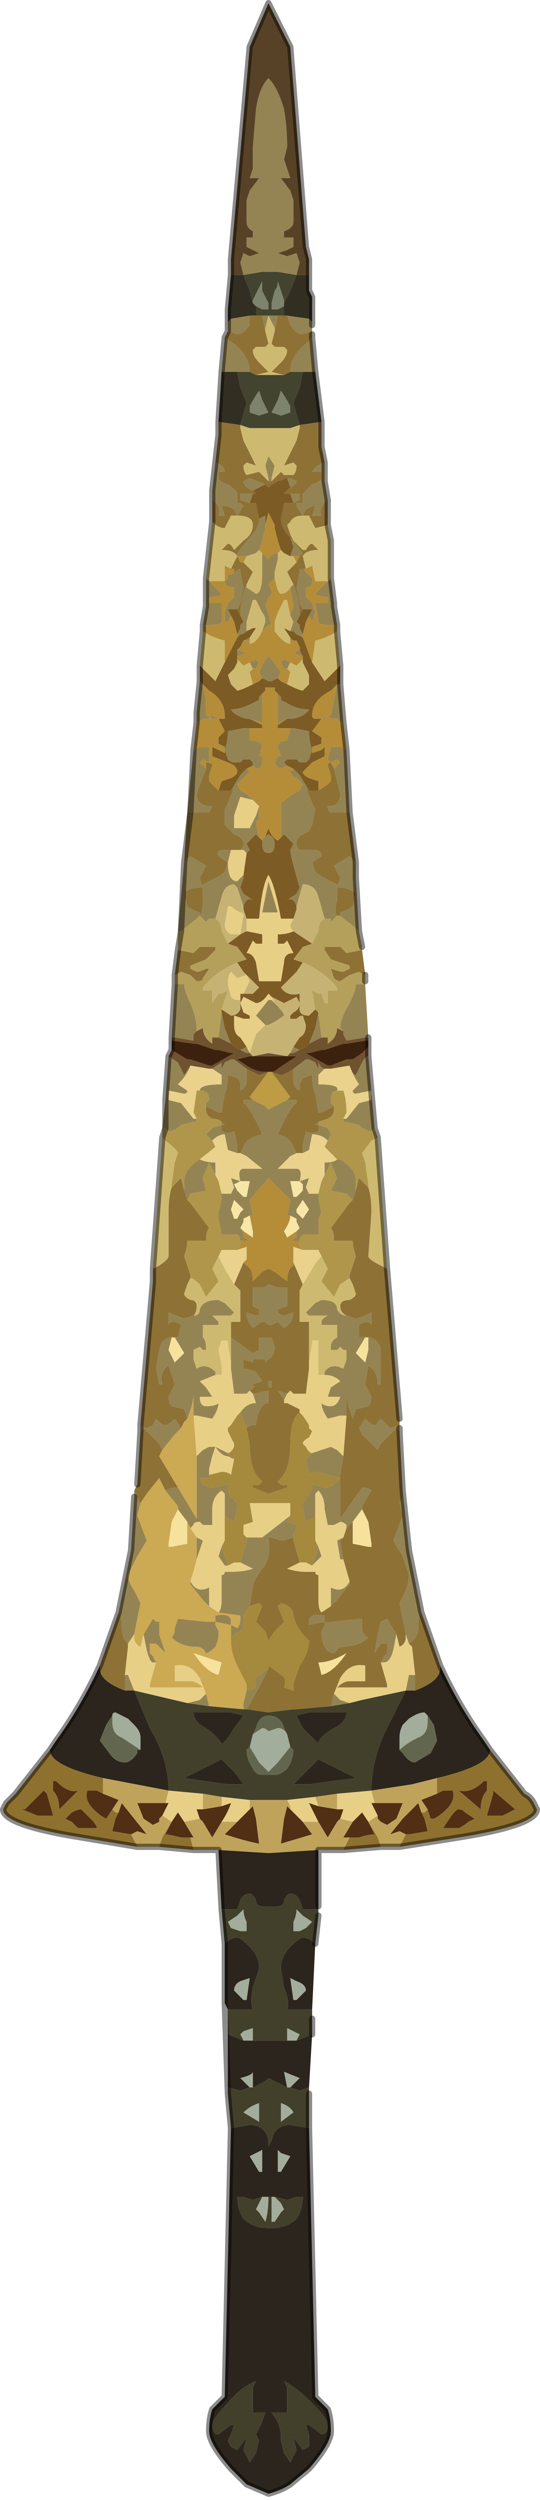<?xml version="1.0" encoding="UTF-8" standalone="no"?>
<svg xmlns:xlink="http://www.w3.org/1999/xlink" height="40.0px" width="8.65px" xmlns="http://www.w3.org/2000/svg">
  <g transform="matrix(1.0, 0.0, 0.0, 1.0, 4.6, 27.15)">
    <path d="M-0.7 -22.75 L-0.75 -22.95 -0.7 -23.1 -0.6 -23.05 -0.45 -23.1 -0.65 -23.2 -0.65 -23.35 -0.55 -23.35 -0.55 -23.45 Q-0.65 -23.5 -0.65 -23.6 L-0.65 -23.95 -0.6 -24.1 -0.45 -24.3 -0.6 -24.3 -0.55 -24.45 -0.55 -24.8 -0.5 -25.4 Q-0.45 -25.75 -0.3 -25.9 -0.15 -25.75 -0.05 -25.4 0.0 -25.1 0.0 -24.8 L-0.05 -24.6 0.0 -24.45 0.05 -24.3 -0.1 -24.3 0.05 -24.1 0.1 -23.95 0.1 -23.6 Q0.1 -23.5 -0.05 -23.45 L-0.05 -23.35 0.1 -23.35 0.1 -23.2 0.0 -23.15 -0.15 -23.1 0.0 -23.05 0.15 -23.1 0.2 -22.95 0.15 -22.75 -0.15 -22.8 -0.3 -22.8 -0.4 -22.8 -0.7 -22.75 M-0.4 -22.1 L-0.3 -22.1 -0.15 -22.1 -0.2 -21.85 -0.2 -21.9 -0.3 -22.1 -0.35 -21.9 -0.35 -21.85 -0.4 -22.1 M0.0 -22.1 L0.35 -22.05 0.4 -22.0 0.4 -21.95 0.4 -21.85 0.25 -21.8 Q0.15 -21.8 0.05 -21.95 L0.0 -22.1 M0.4 -21.75 L0.45 -21.2 0.45 -21.2 0.25 -21.2 0.05 -21.2 0.05 -21.2 Q0.05 -21.45 0.3 -21.65 L0.4 -21.75 M0.6 -19.75 L0.6 -19.45 0.65 -19.15 Q0.5 -19.05 0.55 -18.9 L0.4 -18.9 0.45 -19.05 0.4 -19.05 0.3 -19.0 0.25 -18.9 0.15 -19.05 0.15 -19.1 0.25 -19.1 0.25 -19.25 0.4 -19.4 Q0.55 -19.45 0.55 -19.5 L0.55 -19.6 0.45 -19.6 0.4 -19.6 Q0.45 -19.7 0.6 -19.75 M0.7 -17.9 L0.75 -17.5 0.75 -17.45 0.8 -17.15 0.8 -17.15 0.7 -17.15 Q0.5 -17.15 0.5 -17.2 L0.45 -17.5 0.65 -17.5 0.65 -17.6 Q0.5 -17.6 0.45 -17.65 L0.7 -17.9 M0.85 -16.2 L0.9 -15.6 0.85 -15.6 0.8 -15.65 0.7 -15.65 0.65 -15.7 0.6 -15.65 0.55 -15.65 0.65 -15.7 0.65 -15.7 0.7 -15.7 0.75 -15.95 0.8 -16.2 0.85 -16.2 M0.95 -15.15 L1.0 -14.15 0.85 -14.15 0.7 -14.15 Q0.65 -14.15 0.65 -14.25 0.85 -14.25 0.85 -14.45 L0.75 -14.85 0.85 -14.95 0.8 -15.0 0.7 -14.95 0.65 -15.0 0.7 -15.2 0.85 -15.2 0.95 -15.15 M1.1 -13.35 L1.1 -13.1 1.15 -12.25 Q1.05 -12.35 0.9 -12.45 L0.85 -12.5 0.85 -12.55 Q1.0 -12.6 1.05 -12.65 L1.1 -12.85 Q1.0 -12.95 0.8 -12.95 L0.85 -13.1 0.75 -13.3 1.0 -13.45 1.1 -13.35 M1.25 -11.4 L1.3 -10.55 1.25 -10.55 0.95 -10.5 0.9 -10.6 0.9 -10.65 0.85 -10.7 Q0.85 -10.85 1.0 -11.1 1.1 -11.3 1.1 -11.4 L1.25 -11.4 M1.3 -10.25 L1.4 -9.1 1.35 -9.05 Q1.25 -9.05 1.15 -9.15 L0.95 -9.2 0.9 -9.2 0.9 -9.25 0.95 -9.25 0.95 -9.25 1.15 -9.5 1.35 -9.55 1.35 -9.7 1.1 -9.65 Q1.05 -9.65 1.05 -9.7 L1.15 -9.8 Q1.05 -9.95 1.0 -10.1 L1.0 -10.1 Q1.05 -9.95 1.1 -9.95 L1.2 -10.15 Q1.25 -10.25 1.3 -10.25 M1.8 -4.35 L1.8 -4.3 1.8 -4.25 1.75 -4.3 1.5 -4.05 1.45 -3.95 1.2 -4.2 1.15 -4.3 1.25 -4.45 Q1.35 -4.35 1.4 -4.35 1.45 -4.35 1.45 -4.4 1.5 -4.45 1.5 -4.45 L1.6 -4.35 1.65 -4.3 1.8 -4.35 M1.85 -3.3 L1.95 -2.35 2.15 -1.35 Q2.1 -1.3 2.1 -1.1 2.1 -0.95 1.95 -0.85 L1.9 -1.0 1.8 -1.5 1.9 -1.7 Q1.95 -1.85 1.95 -1.95 L1.85 -2.25 1.7 -2.5 1.85 -2.9 1.8 -3.1 1.85 -3.2 1.85 -3.3 M-2.7 -1.35 L-2.5 -2.35 -2.45 -3.2 -2.45 -3.3 -2.4 -3.2 -2.35 -3.1 -2.4 -2.9 -2.25 -2.5 -2.4 -2.25 -2.55 -1.95 Q-2.55 -1.85 -2.45 -1.7 L-2.35 -1.5 -2.45 -1.0 -2.55 -0.85 Q-2.65 -0.95 -2.65 -1.1 -2.65 -1.3 -2.7 -1.35 M-2.35 -4.25 L-2.35 -4.35 Q-2.3 -4.3 -2.25 -4.3 L-2.15 -4.35 -2.1 -4.45 -2.05 -4.4 Q-2.0 -4.35 -1.95 -4.35 -1.9 -4.35 -1.8 -4.45 L-1.7 -4.3 -1.8 -4.2 -2.0 -3.95 -2.05 -4.05 -2.3 -4.3 -2.35 -4.25 M-2.0 -9.1 L-1.95 -9.55 -1.9 -10.25 -1.75 -10.15 -1.65 -9.95 Q-1.65 -9.95 -1.55 -10.1 L-1.55 -10.1 Q-1.6 -9.95 -1.75 -9.8 L-1.6 -9.7 Q-1.6 -9.65 -1.65 -9.65 L-1.9 -9.7 -1.9 -9.55 -1.7 -9.5 -1.5 -9.25 -1.5 -9.25 -1.45 -9.25 -1.45 -9.2 -1.5 -9.2 -1.7 -9.15 Q-1.8 -9.05 -1.9 -9.05 L-1.95 -9.1 -2.0 -9.1 M-1.85 -10.55 L-1.8 -11.4 -1.65 -11.4 Q-1.65 -11.3 -1.55 -11.1 -1.45 -10.85 -1.45 -10.7 L-1.45 -10.65 -1.5 -10.6 -1.5 -10.5 -1.8 -10.55 -1.85 -10.55 -1.8 -11.4 -1.85 -10.55 -1.85 -10.55 M-1.75 -12.25 L-1.65 -13.35 -1.55 -13.45 -1.3 -13.3 -1.4 -13.1 -1.35 -12.95 Q-1.6 -12.95 -1.65 -12.85 L-1.6 -12.65 Q-1.55 -12.6 -1.4 -12.55 L-1.4 -12.5 -1.45 -12.45 -1.7 -12.25 -1.65 -13.35 -1.7 -12.25 -1.75 -12.25 M-1.6 -14.15 L-1.5 -15.15 -1.4 -15.2 -1.25 -15.2 -1.25 -14.95 -1.35 -15.0 -1.4 -14.95 -1.3 -14.85 -1.45 -14.45 Q-1.45 -14.25 -1.2 -14.25 -1.25 -14.15 -1.25 -14.15 L-1.4 -14.15 -1.55 -14.15 -1.5 -15.15 -1.55 -14.15 -1.6 -14.15 M-1.45 -15.6 L-1.45 -15.75 -1.4 -16.25 -1.4 -16.25 -1.35 -16.2 -1.3 -15.95 -1.3 -15.7 -1.25 -15.7 -1.2 -15.7 -1.1 -15.65 -1.2 -15.65 -1.25 -15.7 -1.25 -15.65 -1.35 -15.65 -1.4 -15.6 -1.45 -15.6 M-1.35 -17.15 L-1.3 -17.45 -1.3 -17.9 -1.05 -17.65 Q-1.05 -17.6 -1.25 -17.6 L-1.25 -17.5 -1.05 -17.5 -1.05 -17.2 Q-1.05 -17.15 -1.25 -17.15 L-1.35 -17.15 -1.35 -17.15 -1.3 -17.45 -1.35 -17.15 M-1.2 -19.15 L-1.2 -19.3 -1.15 -19.75 Q-1.0 -19.7 -1.0 -19.6 L-1.0 -19.6 -1.1 -19.6 -1.1 -19.5 Q-1.1 -19.45 -0.95 -19.4 -0.8 -19.3 -0.8 -19.25 L-0.8 -19.1 -0.75 -19.1 -0.7 -19.05 -0.8 -18.9 -0.85 -19.0 -0.95 -19.05 -1.05 -19.05 -1.0 -18.9 -1.1 -18.9 Q-1.05 -19.05 -1.2 -19.15 M-1.05 -21.2 L-1.0 -21.75 -0.85 -21.65 Q-0.6 -21.45 -0.6 -21.2 L-0.6 -21.2 -0.8 -21.2 -1.0 -21.2 -1.05 -21.2 M-0.95 -21.85 L-0.95 -22.0 -0.9 -22.05 -0.6 -22.1 -0.6 -21.95 Q-0.7 -21.8 -0.8 -21.8 L-0.95 -21.85 M0.2 -20.35 L0.2 -20.35 0.2 -20.3 0.2 -20.35 M0.0 -19.5 L0.05 -19.5 0.15 -19.45 Q0.15 -19.4 0.05 -19.35 L0.05 -19.35 0.05 -19.35 0.0 -19.5 M0.05 -19.25 L0.2 -19.25 0.2 -19.15 0.1 -19.1 0.05 -19.25 M0.05 -18.55 L0.25 -18.3 0.2 -18.25 0.1 -18.25 0.05 -18.25 0.1 -18.4 0.05 -18.55 M0.15 -18.15 L0.15 -18.15 0.15 -18.15 0.15 -18.15 M0.1 -17.8 Q0.2 -17.55 0.2 -17.3 L0.15 -17.2 0.2 -17.15 0.2 -17.1 0.25 -17.0 0.25 -16.95 0.15 -17.0 Q0.15 -17.0 0.1 -17.05 L0.05 -17.05 0.1 -17.2 0.05 -17.3 0.1 -17.45 0.05 -17.75 0.05 -17.75 0.1 -17.8 M0.25 -17.4 L0.2 -17.5 0.15 -17.75 0.2 -18.0 0.2 -18.05 0.3 -18.0 0.35 -17.95 0.35 -17.95 0.4 -17.9 0.4 -17.85 Q0.4 -17.75 0.3 -17.75 L0.3 -17.6 0.4 -17.5 0.45 -17.35 0.4 -17.2 0.4 -17.2 0.35 -17.3 0.4 -17.4 0.25 -17.4 0.25 -17.4 M-0.35 -19.4 L-0.45 -19.35 -0.55 -19.3 -0.65 -19.35 Q-0.7 -19.4 -0.7 -19.45 L-0.6 -19.5 -0.35 -19.4 M-0.55 -19.25 L-0.6 -19.1 -0.75 -19.15 -0.75 -19.25 -0.55 -19.25 M-0.45 -18.85 L-0.35 -18.9 -0.35 -18.75 -0.35 -18.7 -0.4 -18.5 -0.4 -18.5 -0.45 -18.35 -0.5 -18.3 -0.65 -18.25 -0.8 -18.25 -0.8 -18.3 -0.6 -18.55 Q-0.45 -18.7 -0.45 -18.85 L-0.45 -18.85 M0.05 -16.9 L0.05 -16.95 0.1 -16.9 0.05 -16.9 M0.25 -16.65 L0.1 -16.7 0.05 -16.7 0.1 -16.7 0.2 -16.75 0.25 -16.65 M0.0 -16.45 L-0.05 -16.45 -0.1 -16.55 -0.05 -16.6 0.05 -16.55 0.05 -16.55 0.0 -16.45 M-0.15 -16.05 L-0.1 -16.0 -0.1 -15.95 0.0 -15.9 Q0.15 -15.8 0.35 -15.8 0.3 -15.7 0.1 -15.65 L0.0 -15.65 -0.1 -15.6 -0.15 -15.6 -0.15 -16.05 M0.05 -15.5 L0.1 -15.5 0.35 -15.45 Q0.35 -15.3 0.4 -15.15 L0.35 -15.0 0.3 -14.95 0.2 -14.95 0.15 -15.0 0.1 -15.0 0.1 -15.0 0.0 -15.0 -0.05 -14.95 0.0 -14.9 -0.1 -14.85 Q-0.15 -14.85 -0.2 -14.95 L-0.15 -15.05 -0.1 -15.05 -0.15 -15.2 Q-0.15 -15.3 0.0 -15.3 L0.05 -15.5 M0.1 -14.85 L0.2 -14.75 0.35 -14.5 0.3 -14.55 0.4 -14.3 0.45 -14.2 0.4 -13.95 0.35 -13.85 0.25 -13.8 Q0.15 -13.75 0.15 -13.65 0.15 -13.6 0.2 -13.55 L0.45 -13.55 Q0.55 -13.55 0.55 -13.45 L0.4 -13.35 0.4 -13.35 0.45 -13.2 Q0.5 -13.15 0.6 -13.1 L0.8 -13.0 0.8 -12.75 Q0.75 -12.55 0.8 -12.5 L0.7 -12.4 0.7 -12.45 0.65 -12.45 0.6 -12.45 0.5 -12.8 Q0.45 -13.0 0.25 -13.0 L0.15 -12.65 Q0.1 -12.8 0.0 -12.75 L0.15 -12.85 0.2 -12.95 Q0.05 -13.45 0.05 -13.55 L0.1 -13.65 -0.05 -13.8 -0.1 -13.75 -0.1 -14.15 -0.1 -14.3 0.1 -14.45 0.2 -14.5 0.25 -14.6 0.15 -14.7 Q0.05 -14.75 0.05 -14.8 L0.1 -14.85 M0.4 -15.15 L0.4 -15.15 M0.7 -14.75 L0.7 -14.65 0.7 -14.75 M0.6 -11.1 L0.65 -11.1 0.65 -11.1 0.6 -11.1 M0.5 -10.95 L0.55 -10.55 0.35 -10.45 0.45 -10.7 0.5 -10.95 M0.2 -10.35 L0.1 -10.3 0.05 -10.3 0.1 -10.4 0.2 -10.35 M0.1 -10.05 L0.3 -10.2 0.35 -10.2 0.45 -10.15 0.5 -10.05 0.5 -10.15 Q0.55 -10.05 0.6 -10.05 L0.5 -9.95 0.5 -9.8 Q0.85 -9.8 0.8 -9.7 0.7 -9.7 0.7 -9.55 L0.7 -9.5 0.75 -9.45 0.75 -9.45 0.65 -9.4 0.55 -9.35 0.5 -9.35 0.45 -9.65 Q0.4 -9.75 0.4 -9.95 L0.25 -9.9 0.2 -9.8 0.2 -9.7 Q0.1 -9.75 0.1 -9.85 L0.1 -10.05 M-0.2 -11.1 Q-0.05 -10.95 -0.05 -10.9 L-0.2 -10.8 -0.3 -10.75 -0.3 -10.75 -0.35 -10.75 -0.4 -10.8 -0.5 -10.9 -0.3 -11.15 -0.3 -11.15 -0.25 -11.15 -0.2 -11.1 M0.5 -9.2 L0.5 -9.15 0.65 -9.1 0.7 -9.0 0.65 -8.9 0.65 -8.9 Q0.55 -9.0 0.4 -9.0 L0.35 -8.75 0.25 -8.7 0.25 -8.85 0.3 -9.05 Q0.4 -9.0 0.5 -9.05 L0.5 -9.15 0.4 -9.15 0.45 -9.15 0.5 -9.2 0.5 -9.2 M0.8 -8.6 L0.85 -8.6 Q1.1 -8.45 1.1 -8.25 L1.1 -8.1 1.05 -7.95 0.95 -8.05 0.7 -8.1 0.8 -8.3 0.7 -8.55 0.6 -8.35 0.6 -8.55 Q0.75 -8.55 0.8 -8.6 M0.0 -9.55 L0.0 -9.55 0.15 -9.55 0.15 -9.5 Q0.05 -9.45 -0.15 -9.0 0.05 -8.95 0.1 -8.8 L0.15 -8.7 0.05 -8.65 -0.15 -8.45 -0.15 -8.45 0.15 -8.45 Q0.25 -8.45 0.2 -8.25 L0.35 -8.3 0.3 -8.15 0.35 -8.05 0.5 -8.05 0.5 -8.0 Q0.5 -7.95 0.55 -7.75 L0.5 -7.65 0.5 -7.4 0.25 -7.4 Q0.2 -7.35 0.2 -7.3 L0.1 -7.3 0.05 -7.3 0.15 -7.35 0.15 -7.45 0.2 -7.5 0.15 -7.6 0.15 -7.65 0.05 -7.7 0.0 -7.7 0.05 -7.95 -0.3 -8.3 -0.6 -7.95 -0.55 -7.7 -0.6 -7.7 -0.7 -7.65 -0.7 -7.6 -0.75 -7.5 -0.7 -7.45 -0.7 -7.35 -0.6 -7.3 -0.65 -7.3 -0.75 -7.3 Q-0.75 -7.35 -0.8 -7.4 L-1.05 -7.4 -1.1 -7.65 -1.1 -7.75 Q-1.05 -7.95 -1.05 -8.0 L-1.05 -8.05 -0.9 -8.05 -0.85 -8.15 -0.9 -8.3 -0.75 -8.25 Q-0.8 -8.45 -0.7 -8.45 L-0.4 -8.45 -0.4 -8.45 -0.65 -8.65 -0.75 -8.7 -0.7 -8.8 Q-0.65 -8.95 -0.4 -9.0 -0.6 -9.45 -0.7 -9.5 L-0.7 -9.55 -0.55 -9.55 -0.55 -9.55 -0.35 -9.45 -0.3 -9.4 -0.2 -9.45 0.0 -9.55 M-0.75 -8.25 L-0.85 -8.2 -0.8 -8.1 -0.7 -8.0 -0.65 -8.0 -0.6 -8.25 -0.75 -8.25 M0.2 -8.25 L0.05 -8.25 0.1 -8.0 0.15 -8.0 0.25 -8.1 Q0.25 -8.1 0.25 -8.2 L0.2 -8.25 M0.35 -7.8 L0.25 -7.95 0.15 -7.8 0.15 -7.75 0.25 -7.65 0.25 -7.65 0.35 -7.8 M0.95 -6.1 L1.1 -6.05 1.25 -6.1 1.35 -6.15 1.35 -5.95 Q1.3 -6.05 1.15 -5.95 L1.15 -5.75 Q1.45 -5.8 1.5 -5.55 L1.5 -5.0 1.45 -5.0 Q1.45 -5.2 1.3 -5.3 L1.25 -5.0 1.3 -4.9 1.35 -4.8 Q1.35 -4.7 1.3 -4.65 L1.1 -4.6 1.05 -4.45 Q0.95 -4.7 0.95 -4.85 L0.95 -4.7 0.95 -4.5 0.85 -4.5 0.65 -4.45 Q0.55 -4.6 0.55 -4.7 0.6 -4.65 0.7 -4.65 0.8 -4.65 0.85 -4.8 L0.65 -4.8 0.7 -4.95 0.85 -5.05 Q0.75 -5.15 0.6 -5.15 L0.6 -5.2 Q0.7 -5.35 0.9 -5.25 L0.95 -5.4 0.95 -5.55 0.9 -5.55 0.85 -5.6 0.8 -5.55 0.75 -5.55 0.7 -5.55 0.7 -5.6 Q0.7 -5.7 0.8 -5.75 L0.8 -5.95 0.55 -5.95 Q0.55 -5.9 0.55 -6.0 0.55 -6.05 0.65 -6.1 L0.35 -6.1 0.3 -6.15 0.45 -6.3 0.55 -6.35 Q0.8 -6.35 0.8 -6.2 0.85 -6.1 0.95 -6.1 M0.9 -3.85 L0.85 -3.55 0.85 -2.85 1.2 -3.35 1.2 -3.35 Q1.3 -3.35 1.35 -3.3 L1.2 -3.05 1.2 -3.0 1.05 -2.8 0.95 -2.7 0.95 -2.75 Q0.9 -2.8 0.85 -2.8 L0.75 -2.75 0.65 -2.75 0.6 -3.0 Q0.6 -3.2 0.5 -3.3 L0.45 -3.25 0.45 -2.9 0.4 -2.85 0.3 -2.8 Q0.25 -2.95 0.25 -3.1 L0.3 -3.15 0.3 -3.2 Q0.4 -3.25 0.4 -3.4 L0.6 -3.35 Q0.7 -3.35 0.75 -3.4 L0.85 -3.5 0.45 -3.6 Q0.4 -3.6 0.35 -3.55 L0.3 -3.8 0.4 -3.9 0.4 -3.9 0.4 -3.9 0.7 -4.0 0.8 -3.95 0.9 -3.85 M0.9 -2.55 L0.85 -2.5 0.9 -2.2 0.85 -2.2 0.8 -2.5 0.9 -2.55 M1.0 -1.85 L1.0 -1.8 0.8 -1.55 0.7 -1.45 0.7 -1.75 Q0.9 -1.65 1.0 -1.85 M0.1 -2.55 L0.1 -2.55 Q-0.05 -2.5 -0.1 -2.5 L-0.25 -2.55 -0.3 -2.55 Q-0.25 -2.2 -0.4 -2.05 -0.55 -1.85 -0.55 -1.75 L-0.6 -1.45 -0.7 -1.3 -0.7 -1.1 -0.75 -1.05 -0.85 -1.0 -0.9 -0.9 -0.9 -1.15 -1.15 -1.2 -1.15 -1.15 -1.1 -1.05 -1.1 -1.0 Q-1.1 -0.9 -1.15 -0.8 -1.25 -0.7 -1.3 -0.7 -1.35 -0.8 -1.45 -0.8 -1.7 -0.8 -1.85 -0.95 -1.8 -1.0 -1.8 -1.1 L-1.75 -1.25 -1.3 -1.2 -1.25 -1.2 -1.15 -1.2 -1.15 -1.3 Q-0.9 -1.35 -0.9 -1.2 L-0.9 -1.15 -0.8 -1.1 Q-0.75 -1.15 -0.75 -1.25 L-0.75 -1.3 -1.1 -1.35 Q-1.05 -1.4 -1.05 -1.55 L-1.05 -1.95 Q-1.0 -1.95 -1.0 -2.0 L-0.95 -2.0 -0.9 -2.0 Q-0.7 -2.0 -0.55 -2.05 L-0.75 -2.15 -0.65 -2.5 -0.65 -2.55 -0.6 -2.55 -0.4 -2.55 0.05 -2.9 0.0 -2.8 0.15 -2.75 0.15 -2.7 0.1 -2.6 0.1 -2.55 M-0.3 -0.45 L-0.45 -0.15 -0.65 0.2 -0.7 0.2 -0.7 0.1 -0.65 -0.1 -0.5 -0.15 Q-0.55 -0.3 -0.45 -0.35 L-0.3 -0.45 M0.7 0.15 L0.75 -0.05 Q0.8 0.0 0.85 0.05 L1.0 0.1 0.7 0.15 M1.5 -0.55 L1.55 -0.65 1.6 -0.7 1.6 -0.85 1.5 -0.85 1.4 -0.7 1.45 -1.0 1.5 -1.2 1.5 -1.2 1.6 -1.25 1.75 -1.0 1.7 -0.75 Q1.65 -0.55 1.55 -0.55 L1.5 -0.55 M0.0 -6.25 L-0.15 -6.2 -0.15 -6.15 Q-0.1 -6.1 -0.05 -6.1 L0.1 -6.15 Q0.1 -6.0 -0.05 -5.9 L-0.15 -6.0 -0.25 -5.95 -0.3 -5.95 -0.3 -5.95 -0.35 -6.0 -0.4 -6.0 -0.55 -5.9 Q-0.65 -6.0 -0.65 -6.15 L-0.5 -6.1 Q-0.45 -6.1 -0.45 -6.15 L-0.45 -6.2 -0.55 -6.25 -0.55 -6.55 -0.45 -6.55 -0.35 -6.55 -0.3 -6.6 -0.15 -6.55 0.0 -6.55 0.0 -6.25 M0.0 -4.85 L0.0 -4.85 -0.05 -4.75 -0.05 -4.75 -0.15 -4.9 0.0 -4.85 M1.3 -5.75 L1.25 -5.75 1.1 -5.5 1.25 -5.35 1.3 -5.55 1.3 -5.75 M-0.65 -4.3 L-0.75 -4.55 Q-0.65 -4.7 -0.5 -4.7 L-0.55 -4.85 -0.55 -4.85 -0.3 -4.9 -0.3 -5.05 -0.25 -5.05 -0.25 -4.95 -0.3 -4.95 -0.3 -4.7 Q-0.45 -4.7 -0.5 -4.35 -0.6 -4.35 -0.65 -4.3 M-0.95 -3.9 L-0.95 -3.9 -0.85 -3.8 -0.85 -3.8 -0.95 -3.85 Q-1.05 -3.85 -1.15 -4.0 L-0.95 -3.9 -0.95 -3.9 M-1.25 -3.5 L-1.4 -3.5 -1.35 -3.4 Q-1.25 -3.35 -1.2 -3.35 L-0.95 -3.4 Q-0.95 -3.25 -0.9 -3.2 L-0.8 -3.1 Q-0.8 -2.95 -0.85 -2.8 L-0.95 -2.85 -1.0 -2.9 -1.0 -3.25 -1.05 -3.3 Q-1.2 -3.2 -1.2 -3.0 L-1.2 -2.75 -1.35 -2.75 -1.4 -2.8 Q-1.5 -2.8 -1.5 -2.75 L-1.55 -2.7 -1.6 -2.8 -1.75 -3.0 -1.75 -3.05 -1.95 -3.3 Q-1.9 -3.35 -1.75 -3.35 L-1.75 -3.35 -1.45 -2.85 -1.45 -3.85 -1.35 -3.95 -1.25 -4.0 -1.15 -4.0 -1.2 -3.85 -1.25 -3.65 -1.25 -3.5 M-1.05 -2.4 L-0.95 -2.1 -1.0 -2.1 -1.1 -2.25 -1.05 -2.4 M0.5 -2.4 L0.55 -2.25 0.4 -2.1 0.4 -2.1 0.45 -2.25 0.45 -2.25 0.5 -2.4 M0.55 -1.05 L0.6 -1.15 0.6 -1.2 0.35 -1.15 0.35 -1.2 Q0.35 -1.35 0.6 -1.3 L0.6 -1.2 0.7 -1.2 0.7 -1.2 1.2 -1.25 1.2 -1.1 Q1.2 -1.0 1.3 -0.95 1.15 -0.8 0.85 -0.8 L0.75 -0.7 Q0.65 -0.7 0.6 -0.8 0.55 -0.9 0.55 -1.0 L0.55 -1.05 M1.9 -0.1 L1.95 -0.35 2.05 -0.35 2.05 -0.1 1.9 -0.1 M-0.3 -19.45 L-0.3 -19.5 -0.35 -19.7 -0.3 -19.85 -0.2 -19.7 -0.25 -19.5 -0.25 -19.45 -0.3 -19.45 -0.3 -19.45 M-0.75 -20.3 L-0.75 -20.35 -0.75 -20.3 M-0.75 -20.35 L-0.75 -20.35 M-0.85 -18.0 L-0.75 -18.05 -0.75 -18.0 -0.7 -17.75 -0.75 -17.5 -0.8 -17.4 -0.8 -17.4 -0.95 -17.4 -0.9 -17.3 -0.95 -17.2 -1.0 -17.2 -1.0 -17.35 -0.95 -17.5 -0.85 -17.6 -0.85 -17.75 Q-1.0 -17.75 -1.0 -17.85 L-0.95 -17.9 -0.95 -17.95 -0.9 -17.95 -0.9 -17.95 -0.85 -18.0 M-0.75 -17.3 Q-0.75 -17.55 -0.65 -17.8 L-0.65 -17.75 -0.5 -17.65 Q-0.4 -17.65 -0.4 -18.0 L-0.4 -18.3 -0.4 -18.3 -0.3 -18.2 Q-0.25 -18.3 -0.15 -18.3 L-0.15 -18.3 -0.15 -18.2 -0.2 -18.0 -0.2 -17.9 -0.3 -17.8 -0.25 -17.7 Q-0.25 -17.6 -0.3 -17.6 L-0.35 -17.45 Q-0.3 -17.4 -0.25 -17.1 L-0.25 -17.15 -0.3 -17.15 -0.3 -17.15 -0.4 -17.05 -0.35 -17.2 Q-0.35 -17.3 -0.4 -17.35 L-0.5 -17.55 -0.55 -17.55 -0.65 -17.2 -0.65 -17.05 -0.65 -17.05 Q-0.7 -17.0 -0.75 -17.0 L-0.8 -16.95 -0.8 -17.0 -0.75 -17.1 -0.75 -17.15 -0.7 -17.2 -0.75 -17.3 M-0.7 -18.15 L-0.7 -18.15 -0.7 -18.15 -0.7 -18.15 M-1.15 -19.75 L-1.2 -19.3 -1.15 -19.75 -1.15 -19.75 M-0.6 -16.95 L-0.6 -16.9 -0.7 -16.9 -0.6 -16.95 M-0.8 -16.75 L-0.65 -16.7 -0.65 -16.7 -0.8 -16.65 -0.8 -16.75 M-0.6 -16.55 L-0.6 -16.55 -0.5 -16.6 -0.45 -16.55 -0.5 -16.45 -0.55 -16.45 -0.6 -16.55 M-0.4 -16.3 L-0.4 -16.3 -0.45 -16.4 -0.35 -16.6 -0.3 -16.65 -0.25 -16.6 -0.1 -16.4 -0.15 -16.3 -0.15 -16.3 -0.25 -16.25 -0.3 -16.25 -0.3 -16.25 -0.4 -16.3 M-0.4 -16.05 L-0.4 -15.6 -0.45 -15.6 -0.6 -15.65 -0.65 -15.65 Q-0.85 -15.7 -0.9 -15.8 -0.75 -15.8 -0.55 -15.9 L-0.45 -15.95 -0.45 -16.0 -0.4 -16.05 M-0.6 -15.5 L-0.6 -15.3 Q-0.4 -15.3 -0.4 -15.2 L-0.45 -15.05 -0.4 -15.05 -0.4 -14.95 Q-0.4 -14.85 -0.5 -14.85 L-0.55 -14.9 -0.55 -14.95 -0.6 -15.0 -0.65 -15.0 -0.7 -15.0 -0.7 -15.0 -0.75 -14.95 -0.85 -14.95 Q-0.9 -14.95 -0.95 -15.0 L-1.0 -15.15 Q-0.95 -15.3 -0.95 -15.45 L-0.7 -15.5 -0.6 -15.5 M-0.65 -14.85 L-0.6 -14.8 -0.7 -14.7 -0.8 -14.6 -0.75 -14.5 -0.65 -14.45 -0.55 -14.35 -0.75 -14.4 -0.85 -14.1 -0.85 -13.9 -0.75 -13.9 -0.65 -13.9 -0.6 -13.9 -0.5 -14.1 -0.45 -14.25 -0.45 -14.05 -0.5 -14.0 -0.45 -13.75 -0.5 -13.8 -0.65 -13.65 -0.6 -13.55 -0.65 -13.5 -0.7 -13.55 -0.75 -13.55 Q-0.7 -13.6 -0.7 -13.65 -0.7 -13.75 -0.85 -13.8 L-0.9 -13.85 -1.0 -13.95 -1.0 -14.2 -0.95 -14.3 -0.85 -14.55 -0.9 -14.5 -0.75 -14.75 -0.65 -14.85 M-1.45 -15.75 L-1.4 -16.25 -1.45 -15.75 M-1.25 -14.75 L-1.25 -14.65 -1.25 -14.75 M-1.0 -15.15 L-1.0 -15.15 M-1.5 -15.15 L-1.5 -15.15 M-0.4 -13.65 Q-0.4 -13.75 -0.3 -13.8 -0.2 -13.75 -0.2 -13.65 -0.2 -13.5 -0.3 -13.5 -0.4 -13.5 -0.4 -13.65 M-1.4 -12.5 Q-1.35 -12.55 -1.35 -12.75 L-1.35 -13.0 -1.15 -13.1 Q-1.05 -13.15 -1.0 -13.2 L-0.95 -13.35 -0.95 -13.35 -1.1 -13.45 Q-1.15 -13.55 -1.0 -13.55 L-0.9 -13.55 -0.95 -13.35 Q-0.95 -13.05 -0.8 -13.05 L-0.75 -13.1 -0.7 -13.15 -0.7 -13.1 -0.75 -12.95 -0.7 -12.85 -0.55 -12.75 Q-0.65 -12.8 -0.7 -12.65 L-0.8 -12.95 -0.85 -13.0 Q-1.0 -13.0 -1.05 -12.8 L-1.15 -12.45 -1.2 -12.45 -1.25 -12.45 -1.3 -12.4 -1.4 -12.5 M-1.65 -13.35 L-1.65 -13.35 M-0.2 -12.55 L-0.4 -12.55 -0.4 -12.55 -0.3 -13.05 -0.15 -12.55 -0.2 -12.55 M-1.05 -10.95 L-1.0 -10.7 -0.9 -10.45 -1.1 -10.55 -1.05 -10.95 M-0.75 -10.35 L-0.65 -10.4 -0.6 -10.3 -0.65 -10.3 -0.75 -10.35 M-1.8 -11.4 L-1.8 -11.4 M-1.2 -11.1 L-1.2 -11.1 -1.2 -11.1 -1.2 -11.1 M-1.4 -9.7 Q-1.4 -9.8 -1.05 -9.8 L-1.05 -9.95 -1.2 -10.05 -1.05 -10.15 -1.05 -10.05 -1.0 -10.15 -0.9 -10.2 -0.85 -10.2 -0.65 -10.05 -0.65 -9.85 Q-0.65 -9.75 -0.75 -9.7 L-0.75 -9.8 Q-0.75 -9.85 -0.8 -9.9 L-0.95 -9.95 Q-0.95 -9.75 -1.0 -9.65 L-1.05 -9.35 -1.1 -9.35 -1.3 -9.45 -1.3 -9.45 -1.3 -9.5 -1.25 -9.55 Q-1.25 -9.7 -1.4 -9.7 M-0.8 -8.7 L-0.95 -8.75 -1.0 -9.0 Q-1.1 -9.0 -1.2 -8.9 L-1.2 -8.9 -1.3 -9.0 -1.2 -9.1 -1.05 -9.15 -1.05 -9.05 Q-0.95 -9.0 -0.85 -9.05 L-0.8 -8.85 -0.8 -8.7 M-1.4 -8.6 Q-1.3 -8.55 -1.15 -8.55 L-1.15 -8.35 -1.25 -8.55 -1.35 -8.3 -1.3 -8.1 -1.55 -8.05 -1.6 -7.95 -1.65 -8.1 -1.65 -8.25 Q-1.65 -8.45 -1.4 -8.6 L-1.4 -8.6 M-1.05 -9.2 L-1.05 -9.2 -1.0 -9.15 -1.0 -9.15 -1.05 -9.15 -1.05 -9.2 M-1.95 -9.55 L-1.95 -9.1 -1.95 -9.55 M-0.7 -7.8 L-0.85 -7.95 -0.9 -7.8 -0.85 -7.65 -0.8 -7.65 -0.75 -7.75 -0.7 -7.8 M-1.6 -4.45 L-1.65 -4.6 -1.85 -4.65 Q-1.9 -4.7 -1.9 -4.8 L-1.85 -4.9 -1.8 -5.0 -1.9 -5.3 Q-2.05 -5.2 -2.0 -5.0 L-2.05 -5.0 -2.1 -5.25 -2.05 -5.55 Q-2.0 -5.8 -1.75 -5.75 L-1.7 -5.95 Q-1.85 -6.05 -1.9 -5.95 L-1.9 -6.15 -1.65 -6.05 -1.5 -6.1 Q-1.4 -6.1 -1.4 -6.2 -1.35 -6.35 -1.1 -6.35 -1.1 -6.35 -1.0 -6.3 L-0.85 -6.15 -0.9 -6.1 -1.2 -6.1 -1.1 -6.0 Q-1.1 -5.9 -1.1 -5.95 L-1.35 -5.95 -1.35 -5.75 Q-1.3 -5.7 -1.3 -5.6 L-1.3 -5.55 -1.35 -5.55 -1.4 -5.6 -1.5 -5.55 -1.5 -5.4 -1.45 -5.25 Q-1.3 -5.35 -1.15 -5.2 L-1.15 -5.15 -1.4 -5.05 -1.3 -4.95 -1.2 -4.8 -1.4 -4.8 Q-1.4 -4.65 -1.3 -4.65 -1.15 -4.65 -1.1 -4.7 -1.1 -4.6 -1.2 -4.45 L-1.45 -4.5 -1.5 -4.5 -1.5 -5.0 -1.5 -4.85 Q-1.5 -4.7 -1.6 -4.45 M-0.9 -5.35 L-0.9 -5.75 -0.9 -5.75 -0.55 -5.5 -0.45 -5.55 -0.45 -5.75 -0.4 -5.75 -0.25 -5.75 -0.2 -5.6 Q-0.2 -5.45 -0.3 -5.4 L-0.35 -5.35 -0.35 -5.4 -0.5 -5.4 -0.55 -5.4 -0.55 -5.35 -0.7 -5.4 -0.7 -5.25 -0.65 -5.25 -0.5 -5.2 -0.4 -5.05 -0.55 -5.0 Q-0.5 -4.95 -0.6 -4.9 L-0.65 -4.85 -0.7 -4.85 -0.85 -4.85 -0.9 -5.25 -0.9 -5.35 M-1.85 -5.75 L-1.9 -5.55 -1.8 -5.35 -1.65 -5.5 -1.8 -5.75 -1.85 -5.75 M-1.45 -2.55 L-1.35 -2.5 -1.45 -2.2 -1.45 -2.2 -1.45 -2.55 M-1.55 -1.85 Q-1.45 -1.65 -1.25 -1.75 L-1.25 -1.45 -1.35 -1.55 -1.55 -1.8 -1.55 -1.85 M-2.3 -1.0 L-2.15 -1.25 -2.1 -1.2 -2.05 -1.2 -2.05 -1.0 -1.95 -0.7 -2.1 -0.85 -2.2 -0.85 -2.2 -0.7 -2.15 -0.65 -2.1 -0.55 -2.15 -0.55 Q-2.2 -0.55 -2.25 -0.75 L-2.3 -1.0 M-1.3 -0.05 L-1.25 0.15 -1.6 0.1 -1.4 0.05 -1.3 -0.05 M-2.6 -0.35 L-2.55 -0.35 -2.45 -0.1 -2.6 -0.1 -2.6 -0.35" fill="#958453" fill-rule="evenodd" stroke="none"/>
    <path d="M0.15 -22.75 L0.2 -22.95 0.15 -23.1 0.0 -23.05 -0.15 -23.1 0.0 -23.15 0.1 -23.2 0.1 -23.35 -0.05 -23.35 -0.05 -23.45 Q0.1 -23.5 0.1 -23.6 L0.1 -23.95 0.05 -24.1 -0.1 -24.3 0.05 -24.3 0.0 -24.45 -0.05 -24.6 0.0 -24.8 Q0.0 -25.1 -0.05 -25.4 -0.15 -25.75 -0.3 -25.9 -0.45 -25.75 -0.5 -25.4 L-0.55 -24.8 -0.55 -24.45 -0.6 -24.3 -0.45 -24.3 -0.6 -24.1 -0.65 -23.95 -0.65 -23.6 Q-0.65 -23.5 -0.55 -23.45 L-0.55 -23.35 -0.65 -23.35 -0.65 -23.2 -0.45 -23.1 -0.6 -23.05 -0.7 -23.1 -0.75 -22.95 -0.7 -22.75 -0.9 -22.75 -0.9 -23.0 -0.6 -26.4 -0.3 -27.1 0.05 -26.4 0.3 -23.2 0.35 -23.0 0.35 -22.75 0.15 -22.75 M-0.9 -22.75 L-0.9 -23.0 -0.9 -22.75 -0.9 -22.75" fill="#584227" fill-rule="evenodd" stroke="none"/>
    <path d="M0.15 -22.75 L0.35 -22.75 0.35 -22.5 0.4 -22.4 0.4 -22.0 0.35 -22.05 0.0 -22.1 -0.05 -22.1 -0.05 -22.25 -0.05 -22.3 0.05 -22.5 0.15 -22.75 M-0.9 -22.75 L-0.7 -22.75 -0.6 -22.5 -0.55 -22.3 -0.5 -22.25 -0.5 -22.1 -0.6 -22.1 -0.9 -22.05 -0.95 -22.0 -0.95 -22.2 -0.9 -22.75 -0.9 -22.75 -0.95 -22.2 -0.9 -22.75 M0.45 -21.2 L0.55 -20.4 0.2 -20.35 0.1 -20.7 0.2 -20.95 0.25 -21.2 0.45 -21.2 0.45 -21.2 M-1.1 -20.4 L-1.05 -21.2 -1.0 -21.2 -0.8 -21.2 -0.75 -20.95 -0.65 -20.7 -0.75 -20.35 -1.1 -20.4 M0.2 -20.35 L0.2 -20.35 M-0.75 -20.35 L-0.75 -20.35" fill="#322f22" fill-rule="evenodd" stroke="none"/>
    <path d="M-0.55 -22.3 L-0.55 -22.35 -0.4 -22.65 -0.4 -22.5 -0.3 -22.3 -0.3 -22.2 -0.4 -22.2 -0.5 -22.25 -0.55 -22.3 M-0.05 -22.25 L-0.15 -22.2 -0.25 -22.2 -0.25 -22.3 -0.2 -22.5 Q-0.15 -22.55 -0.15 -22.65 L-0.05 -22.35 -0.05 -22.3 -0.05 -22.25 M0.05 -20.55 L-0.1 -20.5 -0.25 -20.55 -0.15 -20.75 -0.1 -20.9 Q0.0 -20.75 0.05 -20.65 L0.05 -20.55 M-0.4 -20.75 L-0.3 -20.55 -0.45 -20.5 -0.6 -20.55 -0.6 -20.65 Q-0.55 -20.75 -0.45 -20.9 L-0.4 -20.75" fill="#7d836d" fill-rule="evenodd" stroke="none"/>
    <path d="M-0.7 -22.75 L-0.4 -22.8 -0.3 -22.8 -0.15 -22.8 0.15 -22.75 0.05 -22.5 -0.05 -22.3 -0.05 -22.35 -0.15 -22.65 Q-0.15 -22.55 -0.2 -22.5 L-0.25 -22.3 -0.25 -22.2 -0.15 -22.2 -0.05 -22.25 -0.05 -22.1 -0.05 -22.1 -0.15 -22.1 -0.3 -22.1 -0.4 -22.1 -0.5 -22.1 -0.5 -22.1 -0.5 -22.25 -0.4 -22.2 -0.3 -22.2 -0.3 -22.3 -0.4 -22.5 -0.4 -22.65 -0.55 -22.35 -0.55 -22.3 -0.6 -22.5 -0.7 -22.75 M0.05 -21.2 L0.25 -21.2 0.2 -20.95 0.1 -20.7 0.2 -20.35 0.05 -20.3 -0.3 -20.3 -0.6 -20.3 -0.75 -20.35 -0.65 -20.7 -0.75 -20.95 -0.8 -21.2 -0.6 -21.2 -0.5 -21.15 -0.3 -21.15 -0.25 -21.15 -0.05 -21.15 0.05 -21.2 M0.05 -20.55 L0.05 -20.65 Q0.0 -20.75 -0.1 -20.9 L-0.15 -20.75 -0.25 -20.55 -0.1 -20.5 0.05 -20.55 M-0.4 -20.75 L-0.45 -20.9 Q-0.55 -20.75 -0.6 -20.65 L-0.6 -20.55 -0.45 -20.5 -0.3 -20.55 -0.4 -20.75" fill="#43442f" fill-rule="evenodd" stroke="none"/>
    <path d="M-0.5 -22.1 L-0.5 -22.1 -0.4 -22.1 -0.35 -21.85 -0.3 -21.65 -0.35 -21.6 -0.5 -21.6 -0.55 -21.55 Q-0.55 -21.45 -0.45 -21.35 L-0.3 -21.2 -0.5 -21.15 -0.6 -21.2 -0.6 -21.2 Q-0.6 -21.45 -0.85 -21.65 L-1.0 -21.75 -1.0 -21.75 -0.95 -21.85 -0.8 -21.8 Q-0.7 -21.8 -0.6 -21.95 L-0.6 -22.1 -0.5 -22.1 M-0.15 -22.1 L-0.05 -22.1 -0.05 -22.1 0.0 -22.1 0.05 -21.95 Q0.15 -21.8 0.25 -21.8 L0.4 -21.85 0.4 -21.8 0.4 -21.75 0.3 -21.65 Q0.05 -21.45 0.05 -21.2 L0.05 -21.2 -0.05 -21.15 -0.25 -21.2 -0.1 -21.35 Q0.0 -21.45 0.0 -21.55 L-0.05 -21.6 -0.2 -21.6 -0.25 -21.65 -0.2 -21.85 -0.15 -22.1 M0.55 -20.4 L0.55 -20.0 0.6 -19.75 Q0.45 -19.7 0.4 -19.6 L0.45 -19.6 0.55 -19.6 0.55 -19.5 Q0.55 -19.45 0.4 -19.4 L0.25 -19.25 0.25 -19.1 0.15 -19.1 0.15 -19.05 0.25 -18.9 0.3 -19.0 0.4 -19.05 0.45 -19.05 0.4 -18.9 0.55 -18.9 Q0.5 -19.05 0.65 -19.15 L0.65 -18.75 0.45 -18.7 0.35 -18.9 0.25 -18.9 Q0.1 -18.9 0.05 -18.8 L0.0 -18.75 0.05 -18.6 0.1 -18.5 0.25 -18.35 0.3 -18.35 Q0.35 -18.45 0.4 -18.45 L0.45 -18.4 0.5 -18.35 Q0.3 -18.35 0.25 -18.25 L0.3 -18.05 0.25 -18.05 0.3 -18.0 0.2 -18.05 0.2 -18.0 0.15 -17.75 0.2 -17.5 0.25 -17.4 0.2 -17.3 Q0.2 -17.55 0.1 -17.8 L0.0 -18.0 0.15 -18.15 0.15 -18.15 0.2 -18.25 0.25 -18.3 0.05 -18.55 Q-0.1 -18.7 -0.1 -18.85 L-0.05 -19.1 0.1 -19.1 0.2 -19.15 0.2 -19.25 0.05 -19.25 -0.05 -19.25 0.05 -19.35 0.05 -19.35 Q0.15 -19.4 0.15 -19.45 L0.05 -19.5 0.0 -19.5 -0.15 -19.45 -0.25 -19.4 -0.3 -19.35 -0.35 -19.4 -0.35 -19.4 -0.6 -19.5 -0.7 -19.45 Q-0.7 -19.4 -0.65 -19.35 L-0.55 -19.3 -0.5 -19.25 -0.55 -19.25 -0.75 -19.25 -0.75 -19.15 -0.6 -19.1 -0.5 -19.1 -0.45 -18.85 -0.45 -18.85 Q-0.45 -18.7 -0.6 -18.55 L-0.8 -18.3 -0.8 -18.25 Q-0.85 -18.35 -1.05 -18.35 L-1.0 -18.4 -0.95 -18.45 Q-0.9 -18.45 -0.85 -18.35 L-0.85 -18.35 -0.7 -18.5 Q-0.55 -18.6 -0.55 -18.75 -0.55 -18.9 -0.8 -18.9 L-0.9 -18.9 -1.0 -18.7 Q-1.1 -18.7 -1.2 -18.8 L-1.2 -19.15 Q-1.05 -19.05 -1.1 -18.9 L-1.0 -18.9 -1.05 -19.05 -0.95 -19.05 -0.85 -19.0 -0.8 -18.9 -0.7 -19.05 -0.75 -19.1 -0.8 -19.1 -0.8 -19.25 Q-0.8 -19.3 -0.95 -19.4 -1.1 -19.45 -1.1 -19.5 L-1.1 -19.6 -1.0 -19.6 -1.0 -19.6 Q-1.0 -19.7 -1.15 -19.75 L-1.1 -20.2 -1.1 -20.4 -0.75 -20.35 -0.75 -20.3 -0.7 -20.1 -0.5 -19.7 -0.65 -19.75 -0.7 -19.7 Q-0.7 -19.6 -0.65 -19.55 L-0.45 -19.6 -0.35 -19.5 -0.3 -19.45 -0.3 -19.45 -0.25 -19.45 -0.2 -19.5 -0.1 -19.6 -0.05 -19.55 0.0 -19.55 0.1 -19.55 Q0.15 -19.6 0.15 -19.7 L0.1 -19.75 -0.05 -19.7 0.15 -20.1 0.2 -20.3 0.2 -20.35 0.55 -20.4 M1.0 -14.15 L1.1 -13.35 1.0 -13.45 0.75 -13.3 0.85 -13.1 0.8 -12.95 Q1.0 -12.95 1.1 -12.85 L1.05 -12.65 Q1.0 -12.6 0.85 -12.55 L0.85 -12.5 0.8 -12.5 Q0.75 -12.55 0.8 -12.75 L0.8 -13.0 0.6 -13.1 Q0.5 -13.15 0.45 -13.2 L0.4 -13.35 0.4 -13.35 0.55 -13.45 Q0.55 -13.55 0.45 -13.55 L0.2 -13.55 Q0.15 -13.6 0.15 -13.65 0.15 -13.75 0.25 -13.8 L0.35 -13.85 0.4 -13.95 0.45 -14.2 0.4 -14.3 0.3 -14.55 0.35 -14.5 Q0.45 -14.5 0.5 -14.5 L0.65 -14.6 0.65 -14.6 0.7 -14.65 0.7 -14.75 0.65 -14.9 Q0.65 -14.95 0.7 -14.95 L0.75 -14.85 0.85 -14.45 Q0.85 -14.25 0.65 -14.25 0.65 -14.15 0.7 -14.15 L0.85 -14.15 1.0 -14.15 M1.2 -11.95 L1.25 -11.55 1.15 -11.6 1.0 -11.55 0.85 -11.45 Q0.8 -11.45 0.75 -11.5 L0.7 -11.65 0.7 -11.65 Q0.85 -11.6 0.9 -11.6 L1.0 -11.65 1.0 -11.7 0.7 -11.8 0.6 -11.95 0.6 -12.0 0.7 -12.0 0.85 -12.0 0.95 -11.9 1.2 -11.95 M1.6 -6.85 L1.8 -4.45 1.8 -4.35 1.65 -4.3 1.6 -4.35 1.5 -4.45 Q1.5 -4.45 1.45 -4.4 1.45 -4.35 1.4 -4.35 1.35 -4.35 1.25 -4.45 L1.15 -4.3 1.2 -4.2 1.45 -3.95 1.5 -4.05 1.75 -4.3 1.8 -4.25 1.85 -3.3 1.85 -3.2 1.8 -3.1 1.85 -2.9 1.7 -2.5 1.85 -2.25 1.95 -1.95 Q1.95 -1.85 1.9 -1.7 L1.8 -1.5 1.9 -1.0 1.9 -0.95 Q1.9 -0.85 1.8 -0.8 L1.8 -0.8 1.75 -1.0 1.6 -1.25 1.5 -1.2 1.5 -1.2 1.45 -1.0 1.4 -0.7 1.5 -0.85 1.6 -0.85 1.6 -0.7 1.55 -0.65 1.5 -0.55 1.6 -0.2 1.6 -0.15 1.1 -0.15 0.8 -0.15 Q0.9 -0.25 1.0 -0.25 L1.25 -0.25 1.25 -0.5 Q1.0 -0.55 0.85 -0.3 L0.75 -0.05 0.7 0.15 0.15 0.2 0.1 0.2 -0.3 0.25 -0.65 0.2 -0.45 -0.15 -0.3 -0.45 -0.3 -0.5 -0.1 -0.35 Q0.0 -0.3 -0.05 -0.15 L0.1 -0.1 0.1 -0.2 0.2 -0.5 Q0.35 -0.7 0.35 -0.9 L0.35 -0.9 0.25 -1.0 0.15 -1.15 0.1 -1.3 Q0.1 -1.45 -0.1 -1.5 L-0.15 -1.45 -0.15 -1.45 -0.05 -1.2 -0.2 -1.05 -0.3 -0.9 -0.35 -1.05 -0.5 -1.2 -0.4 -1.45 -0.4 -1.45 -0.45 -1.5 -0.6 -1.45 -0.55 -1.75 Q-0.55 -1.85 -0.4 -2.05 -0.25 -2.2 -0.3 -2.55 L-0.25 -2.55 -0.1 -2.5 Q-0.05 -2.5 0.1 -2.55 L0.1 -2.55 0.1 -2.5 0.2 -2.15 0.0 -2.05 Q0.15 -2.0 0.3 -2.0 L0.35 -2.0 0.45 -2.0 Q0.45 -1.95 0.5 -1.95 L0.5 -1.55 Q0.5 -1.4 0.55 -1.35 L0.7 -1.45 0.8 -1.55 1.0 -1.8 1.0 -1.85 0.9 -2.2 0.85 -2.5 0.9 -2.55 0.95 -2.7 1.05 -2.8 1.05 -2.45 1.3 -2.4 1.35 -2.4 1.35 -2.45 1.3 -2.8 1.2 -3.0 1.2 -3.05 1.35 -3.3 Q1.3 -3.35 1.2 -3.35 L1.2 -3.35 0.85 -2.85 0.85 -3.55 0.9 -3.85 0.95 -4.5 0.95 -4.7 0.95 -4.85 Q0.95 -4.7 1.05 -4.45 L1.1 -4.6 1.3 -4.65 Q1.35 -4.7 1.35 -4.8 L1.3 -4.9 1.25 -5.0 1.3 -5.3 Q1.45 -5.2 1.45 -5.0 L1.5 -5.0 1.5 -5.55 Q1.45 -5.8 1.15 -5.75 L1.15 -5.95 Q1.3 -6.05 1.35 -5.95 L1.35 -6.15 1.25 -6.1 1.1 -6.05 0.95 -6.1 Q0.85 -6.15 0.85 -6.25 0.85 -6.35 1.0 -6.35 1.1 -6.4 1.1 -6.45 L1.05 -6.6 1.0 -6.7 1.0 -6.75 1.05 -6.9 1.1 -7.05 Q1.05 -7.2 1.05 -7.3 L0.75 -7.3 Q0.75 -7.45 0.7 -7.5 L1.0 -7.9 1.05 -7.95 1.1 -8.1 1.15 -8.3 1.3 -8.15 Q1.35 -8.0 1.35 -7.75 L1.3 -7.05 Q1.3 -7.0 1.5 -6.9 L1.6 -6.85 M2.15 -1.35 L2.45 -0.5 2.45 -0.5 2.45 -0.45 Q2.45 -0.25 2.05 -0.1 L2.05 -0.35 2.0 -0.8 1.95 -0.85 Q2.1 -0.95 2.1 -1.1 2.1 -1.3 2.15 -1.35 M-3.0 -0.5 L-3.0 -0.5 -2.7 -1.35 Q-2.65 -1.3 -2.65 -1.1 -2.65 -0.95 -2.55 -0.85 L-2.55 -0.8 -2.6 -0.35 -2.6 -0.1 Q-3.0 -0.25 -3.0 -0.45 L-3.0 -0.5 M-2.45 -3.3 L-2.4 -3.4 -2.35 -4.25 -2.3 -4.3 -2.05 -4.05 -2.0 -3.95 -2.05 -3.85 -1.75 -3.35 Q-1.9 -3.35 -1.95 -3.3 L-2.05 -3.5 -2.25 -3.25 -2.35 -3.1 -2.4 -3.2 -2.45 -3.3 M-2.35 -4.35 L-2.15 -6.65 -2.15 -6.85 -2.05 -6.9 Q-1.9 -7.0 -1.9 -7.05 L-1.9 -7.75 Q-1.9 -8.0 -1.85 -8.15 L-1.7 -8.3 -1.65 -8.1 -1.6 -7.95 -1.55 -7.9 -1.25 -7.5 Q-1.3 -7.45 -1.3 -7.3 L-1.6 -7.3 Q-1.6 -7.2 -1.65 -7.05 L-1.6 -6.9 -1.55 -6.75 -1.55 -6.7 -1.6 -6.6 -1.65 -6.45 Q-1.65 -6.4 -1.55 -6.35 -1.45 -6.35 -1.45 -6.25 -1.45 -6.15 -1.5 -6.1 L-1.65 -6.05 -1.9 -6.15 -1.9 -5.95 Q-1.85 -6.05 -1.7 -5.95 L-1.75 -5.75 Q-2.0 -5.8 -2.05 -5.55 L-2.1 -5.25 -2.05 -5.0 -2.0 -5.0 Q-2.05 -5.2 -1.9 -5.3 L-1.8 -5.0 -1.85 -4.9 -1.9 -4.8 Q-1.9 -4.7 -1.85 -4.65 L-1.65 -4.6 -1.6 -4.45 -1.65 -4.4 -1.7 -4.3 -1.8 -4.45 Q-1.9 -4.35 -1.95 -4.35 -2.0 -4.35 -2.05 -4.4 L-2.1 -4.45 -2.15 -4.35 -2.25 -4.3 Q-2.3 -4.3 -2.35 -4.35 M-1.8 -11.55 L-1.75 -11.95 -1.5 -11.9 -1.4 -12.0 -1.25 -12.0 -1.15 -12.0 -1.15 -11.95 -1.3 -11.8 -1.55 -11.7 -1.55 -11.65 -1.45 -11.6 Q-1.4 -11.6 -1.3 -11.65 L-1.25 -11.65 -1.35 -11.5 Q-1.35 -11.45 -1.45 -11.45 L-1.55 -11.55 -1.7 -11.6 -1.8 -11.55 -1.75 -11.95 -1.8 -11.55 -1.8 -11.55 M-1.65 -13.35 L-1.6 -14.15 -1.55 -14.15 -1.4 -14.15 -1.25 -14.15 Q-1.25 -14.15 -1.2 -14.25 -1.45 -14.25 -1.45 -14.45 L-1.3 -14.85 -1.3 -14.95 Q-1.2 -14.95 -1.2 -14.9 L-1.25 -14.75 -1.25 -14.65 -1.2 -14.6 -1.2 -14.6 -1.1 -14.5 Q-1.0 -14.5 -0.9 -14.5 L-0.85 -14.55 -0.95 -14.3 -1.0 -14.2 -1.0 -13.95 -0.9 -13.85 -0.85 -13.8 Q-0.7 -13.75 -0.7 -13.65 -0.7 -13.6 -0.75 -13.55 L-0.75 -13.55 -0.9 -13.55 -1.0 -13.55 Q-1.15 -13.55 -1.1 -13.45 L-0.95 -13.35 -0.95 -13.35 -1.0 -13.2 Q-1.05 -13.15 -1.15 -13.1 L-1.35 -13.0 -1.35 -12.75 Q-1.35 -12.55 -1.4 -12.5 L-1.4 -12.55 Q-1.55 -12.6 -1.6 -12.65 L-1.65 -12.85 Q-1.6 -12.95 -1.35 -12.95 L-1.4 -13.1 -1.3 -13.3 -1.55 -13.45 -1.65 -13.35 -1.65 -13.35 -1.55 -14.15 -1.65 -13.35 M0.15 -18.15 L0.15 -18.15 M-0.25 -10.0 L-0.1 -9.95 Q-0.05 -9.95 0.1 -10.05 L0.1 -9.85 Q0.1 -9.75 0.2 -9.7 L0.2 -9.8 0.25 -9.9 0.4 -9.95 Q0.4 -9.75 0.45 -9.65 L0.5 -9.35 0.55 -9.35 0.65 -9.4 0.75 -9.45 0.75 -9.45 0.75 -9.4 Q0.75 -9.3 0.65 -9.25 L0.5 -9.2 0.5 -9.2 0.45 -9.15 0.4 -9.15 0.5 -9.15 0.5 -9.05 Q0.4 -9.0 0.3 -9.05 L0.25 -8.85 0.25 -8.7 0.25 -8.7 0.15 -8.7 0.1 -8.8 Q0.05 -8.95 -0.15 -9.0 0.05 -9.45 0.15 -9.5 L0.15 -9.55 0.0 -9.55 0.0 -9.55 0.05 -9.6 -0.25 -10.0 M-0.55 -9.55 L-0.55 -9.55 -0.7 -9.55 -0.7 -9.5 Q-0.6 -9.45 -0.4 -9.0 -0.65 -8.95 -0.7 -8.8 L-0.75 -8.7 -0.8 -8.7 -0.8 -8.7 -0.8 -8.85 -0.85 -9.05 Q-0.95 -9.0 -1.05 -9.05 L-1.05 -9.15 -1.0 -9.15 -1.0 -9.15 -1.05 -9.2 -1.05 -9.2 Q-1.1 -9.25 -1.2 -9.25 -1.3 -9.3 -1.3 -9.4 L-1.3 -9.45 -1.3 -9.45 -1.1 -9.35 -1.05 -9.35 -1.0 -9.65 Q-0.95 -9.75 -0.95 -9.95 L-0.8 -9.9 Q-0.75 -9.85 -0.75 -9.8 L-0.75 -9.7 Q-0.65 -9.75 -0.65 -9.85 L-0.65 -10.05 -0.45 -9.95 -0.3 -10.0 -0.6 -9.6 -0.55 -9.55 M0.25 -6.6 L0.2 -6.5 0.2 -6.0 0.35 -6.0 0.35 -5.35 0.35 -5.25 0.3 -4.85 0.1 -4.85 0.1 -4.85 0.05 -4.9 0.0 -4.85 -0.15 -4.9 -0.05 -4.75 -0.05 -4.75 -0.05 -4.7 0.0 -4.7 0.2 -4.6 0.2 -4.55 Q0.05 -4.45 0.05 -4.05 0.05 -3.6 -0.15 -3.45 -0.1 -3.35 0.0 -3.4 L0.0 -3.35 -0.3 -3.25 -0.55 -3.35 -0.55 -3.4 Q-0.45 -3.35 -0.4 -3.45 -0.6 -3.6 -0.6 -4.05 L-0.65 -4.3 Q-0.6 -4.35 -0.5 -4.35 -0.45 -4.7 -0.3 -4.7 L-0.3 -4.95 -0.25 -4.95 -0.25 -5.05 -0.3 -5.05 -0.3 -4.9 -0.55 -4.85 -0.6 -4.9 Q-0.5 -4.95 -0.55 -5.0 L-0.4 -5.05 -0.5 -5.2 -0.65 -5.25 -0.7 -5.25 -0.7 -5.4 -0.55 -5.35 -0.55 -5.4 -0.5 -5.4 -0.35 -5.4 -0.35 -5.35 -0.3 -5.4 Q-0.2 -5.45 -0.2 -5.6 L-0.25 -5.75 -0.4 -5.75 -0.45 -5.75 -0.45 -5.55 -0.55 -5.5 -0.9 -5.75 -0.9 -5.75 -0.9 -6.0 -0.75 -6.0 -0.75 -6.5 -0.85 -6.6 -0.7 -6.95 -0.65 -6.9 Q-0.55 -6.85 -0.55 -6.65 L-0.55 -6.65 -0.4 -6.8 -0.3 -6.85 -0.2 -6.8 0.0 -6.65 0.0 -6.65 Q0.0 -6.85 0.1 -6.9 L0.1 -6.95 0.25 -6.6 M0.0 -6.25 L0.0 -6.55 -0.15 -6.55 -0.3 -6.6 -0.35 -6.55 -0.45 -6.55 -0.55 -6.55 -0.55 -6.25 -0.45 -6.2 -0.45 -6.15 Q-0.45 -6.1 -0.5 -6.1 L-0.65 -6.15 Q-0.65 -6.0 -0.55 -5.9 L-0.4 -6.0 -0.35 -6.0 -0.3 -5.95 -0.3 -5.95 -0.25 -5.95 -0.15 -6.0 -0.05 -5.9 Q0.1 -6.0 0.1 -6.15 L-0.05 -6.1 Q-0.1 -6.1 -0.15 -6.15 L-0.15 -6.2 0.0 -6.25 M0.55 -1.05 L0.55 -1.0 Q0.55 -0.9 0.6 -0.8 0.65 -0.7 0.75 -0.7 L0.85 -0.8 Q1.15 -0.8 1.3 -0.95 1.2 -1.0 1.2 -1.1 L1.2 -1.25 0.7 -1.2 0.7 -1.2 0.6 -1.2 0.6 -1.3 Q0.35 -1.35 0.35 -1.2 L0.35 -1.15 0.6 -1.2 0.6 -1.15 0.55 -1.05 M0.95 -0.7 Q0.7 -0.55 0.5 -0.55 L0.55 -0.35 Q0.75 -0.4 0.95 -0.7 M-0.9 -18.05 L-0.8 -18.25 -0.75 -18.15 -0.7 -18.15 -0.55 -18.0 -0.65 -17.8 Q-0.75 -17.55 -0.75 -17.3 L-0.8 -17.4 -0.75 -17.5 -0.7 -17.75 -0.75 -18.0 -0.75 -18.05 -0.85 -18.0 -0.85 -18.05 -0.9 -18.05 M-0.7 -18.15 L-0.7 -18.15 M-1.15 -19.75 L-1.15 -19.75 -1.1 -20.2 -1.15 -19.75 M-1.4 -12.5 L-1.4 -12.5 M-2.15 -6.65 L-2.15 -6.85 -2.15 -6.65 M-2.15 -6.85 L-2.15 -6.85" fill="#8e7135" fill-rule="evenodd" stroke="none"/>
    <path d="M0.65 -18.75 L0.7 -18.5 0.7 -18.35 0.7 -17.9 0.7 -17.85 0.45 -17.85 0.4 -18.1 0.3 -18.05 0.25 -18.25 Q0.3 -18.35 0.5 -18.35 L0.45 -18.4 0.4 -18.45 Q0.35 -18.45 0.3 -18.35 L0.25 -18.35 0.1 -18.5 0.05 -18.6 0.0 -18.75 0.05 -18.8 Q0.1 -18.9 0.25 -18.9 L0.35 -18.9 0.45 -18.7 0.65 -18.75 M0.8 -17.05 L0.85 -16.5 0.85 -16.5 0.6 -16.25 0.4 -16.55 0.45 -16.9 Q0.65 -16.95 0.8 -17.05 M1.45 -8.95 L1.6 -6.85 1.5 -6.9 Q1.3 -7.0 1.3 -7.05 L1.35 -7.75 Q1.35 -8.0 1.3 -8.15 L1.3 -8.2 1.25 -8.55 1.2 -8.7 1.35 -8.9 1.45 -8.95 M-2.15 -6.85 L-2.0 -8.95 -2.0 -8.95 -1.95 -8.9 Q-1.75 -8.75 -1.75 -8.7 L-1.8 -8.55 -1.85 -8.2 -1.85 -8.15 Q-1.9 -8.0 -1.9 -7.75 L-1.9 -7.05 Q-1.9 -7.0 -2.05 -6.9 L-2.15 -6.85 -2.0 -8.95 -2.15 -6.85 -2.15 -6.85 M-1.4 -16.5 L-1.35 -17.05 Q-1.2 -16.95 -1.0 -16.9 L-1.0 -16.55 -1.15 -16.25 -1.4 -16.5 -1.4 -16.5 -1.35 -17.05 -1.4 -16.5 M-1.3 -17.9 L-1.2 -18.8 Q-1.1 -18.7 -1.0 -18.7 L-0.9 -18.9 -0.8 -18.9 Q-0.55 -18.9 -0.55 -18.75 -0.55 -18.6 -0.7 -18.5 L-0.85 -18.35 -0.85 -18.35 Q-0.9 -18.45 -0.95 -18.45 L-1.0 -18.4 -1.05 -18.35 Q-0.85 -18.35 -0.8 -18.25 L-0.9 -18.05 -1.0 -18.1 -1.0 -17.85 -1.25 -17.85 -1.3 -17.9 M-0.05 -21.15 L-0.25 -21.15 -0.3 -21.15 -0.5 -21.15 -0.3 -21.2 -0.45 -21.35 Q-0.55 -21.45 -0.55 -21.55 L-0.5 -21.6 -0.35 -21.6 -0.3 -21.65 -0.35 -21.85 -0.35 -21.9 -0.3 -22.1 -0.2 -21.9 -0.2 -21.85 -0.25 -21.65 -0.2 -21.6 -0.05 -21.6 0.0 -21.55 Q0.0 -21.45 -0.1 -21.35 L-0.25 -21.2 -0.05 -21.15 M-0.75 -20.35 L-0.6 -20.3 -0.3 -20.3 0.05 -20.3 0.2 -20.35 0.2 -20.3 0.15 -20.1 -0.05 -19.7 0.1 -19.75 0.15 -19.7 Q0.15 -19.6 0.1 -19.55 L0.0 -19.55 -0.05 -19.55 -0.1 -19.6 -0.2 -19.5 -0.25 -19.45 -0.25 -19.5 -0.2 -19.7 -0.3 -19.85 -0.35 -19.7 -0.3 -19.5 -0.3 -19.45 -0.35 -19.5 -0.45 -19.6 -0.65 -19.55 Q-0.7 -19.6 -0.7 -19.7 L-0.65 -19.75 -0.5 -19.7 -0.7 -20.1 -0.75 -20.3 -0.75 -20.35 M0.15 -18.15 L0.0 -18.0 0.1 -17.8 0.05 -17.75 0.05 -17.75 Q0.0 -17.65 -0.1 -17.65 -0.15 -17.65 -0.2 -17.9 L-0.2 -18.0 -0.15 -18.2 -0.15 -18.3 -0.1 -18.35 -0.05 -18.3 0.05 -18.25 0.1 -18.25 0.15 -18.15 0.15 -18.15 M0.05 -17.3 L0.1 -17.2 0.05 -17.05 -0.05 -17.1 -0.05 -17.1 0.05 -16.95 0.05 -16.9 0.05 -16.85 Q-0.05 -16.85 -0.2 -17.05 L-0.2 -17.2 -0.15 -17.35 -0.05 -17.55 0.0 -17.55 0.05 -17.3 M0.05 -16.55 L0.15 -16.5 0.2 -16.55 0.25 -16.6 0.25 -16.55 0.3 -16.45 0.35 -16.35 0.35 -16.2 0.25 -16.1 Q0.2 -16.1 0.0 -16.2 L0.05 -16.4 0.0 -16.45 0.05 -16.55 M1.0 -6.7 L1.05 -6.6 1.1 -6.45 Q1.1 -6.4 1.0 -6.35 0.85 -6.35 0.85 -6.25 0.85 -6.15 0.95 -6.1 0.85 -6.1 0.8 -6.2 0.8 -6.35 0.55 -6.35 L0.45 -6.3 0.3 -6.15 0.35 -6.1 0.65 -6.1 Q0.55 -6.05 0.55 -6.0 0.55 -5.9 0.55 -5.95 L0.8 -5.95 0.8 -5.75 Q0.7 -5.7 0.7 -5.6 L0.7 -5.55 0.75 -5.55 0.8 -5.55 0.85 -5.6 0.9 -5.55 0.95 -5.55 0.95 -5.4 0.9 -5.25 Q0.7 -5.35 0.6 -5.2 L0.6 -5.15 0.5 -5.15 0.5 -5.3 0.5 -5.7 0.4 -5.7 0.4 -5.65 0.35 -5.35 0.35 -6.0 0.2 -6.0 0.2 -6.5 0.25 -6.6 0.4 -6.85 Q0.45 -6.95 0.55 -7.05 L0.6 -6.95 0.65 -6.85 0.6 -6.75 0.55 -6.65 0.75 -6.4 0.85 -6.6 1.0 -6.7 M-0.65 -17.8 L-0.55 -18.0 -0.7 -18.15 -0.65 -18.25 -0.5 -18.3 -0.45 -18.35 -0.4 -18.3 -0.4 -18.0 Q-0.4 -17.65 -0.5 -17.65 L-0.65 -17.75 -0.65 -17.8 M-0.7 -18.15 L-0.7 -18.15 M-0.65 -17.05 L-0.65 -17.2 -0.55 -17.55 -0.5 -17.55 -0.4 -17.35 Q-0.35 -17.3 -0.35 -17.2 L-0.4 -17.05 Q-0.5 -16.85 -0.6 -16.85 L-0.6 -16.9 -0.6 -16.95 -0.5 -17.1 -0.55 -17.1 -0.65 -17.05 M-0.8 -16.6 L-0.75 -16.55 -0.7 -16.5 -0.6 -16.55 -0.55 -16.45 -0.6 -16.4 -0.55 -16.2 Q-0.75 -16.1 -0.8 -16.1 L-0.9 -16.2 -0.95 -16.35 -0.85 -16.45 -0.8 -16.55 -0.8 -16.6 M-1.35 -17.05 L-1.35 -17.05 M-1.55 -6.7 Q-1.5 -6.7 -1.4 -6.6 L-1.3 -6.4 -1.1 -6.65 -1.15 -6.75 -1.2 -6.85 -1.15 -6.95 -1.1 -7.05 -1.0 -6.85 -0.85 -6.6 -0.75 -6.5 -0.75 -6.0 -0.9 -6.0 -0.9 -5.75 -0.9 -5.35 -0.95 -5.65 -0.95 -5.7 -1.05 -5.7 -1.1 -5.55 -1.05 -5.3 -1.05 -5.15 -1.15 -5.15 -1.15 -5.2 Q-1.3 -5.35 -1.45 -5.25 L-1.5 -5.4 -1.5 -5.55 -1.4 -5.6 -1.35 -5.55 -1.3 -5.55 -1.3 -5.6 Q-1.3 -5.7 -1.35 -5.75 L-1.35 -5.95 -1.1 -5.95 Q-1.1 -5.9 -1.1 -6.0 L-1.2 -6.1 -0.9 -6.1 -0.85 -6.15 -1.0 -6.3 Q-1.1 -6.35 -1.1 -6.35 -1.35 -6.35 -1.4 -6.2 -1.4 -6.1 -1.5 -6.1 -1.45 -6.15 -1.45 -6.25 -1.45 -6.35 -1.55 -6.35 -1.65 -6.4 -1.65 -6.45 L-1.6 -6.6 -1.55 -6.7" fill="#ceb970" fill-rule="evenodd" stroke="none"/>
    <path d="M0.85 -16.5 L0.85 -16.2 0.8 -16.2 0.7 -16.1 Q0.4 -15.95 0.4 -15.7 0.4 -15.65 0.45 -15.65 L0.55 -15.65 0.4 -15.45 0.55 -15.35 0.55 -15.25 0.4 -15.2 0.4 -15.15 Q0.35 -15.3 0.35 -15.45 L0.1 -15.5 0.05 -15.5 -0.15 -15.5 -0.15 -15.55 0.0 -15.65 0.1 -15.65 Q0.3 -15.7 0.35 -15.8 0.15 -15.8 0.0 -15.9 L-0.1 -15.95 -0.1 -16.0 -0.15 -16.05 -0.2 -16.1 -0.2 -16.15 -0.3 -16.15 -0.35 -16.15 -0.35 -16.1 -0.4 -16.05 -0.45 -16.0 -0.45 -15.95 -0.55 -15.9 Q-0.75 -15.8 -0.9 -15.8 -0.85 -15.7 -0.65 -15.65 L-0.6 -15.65 -0.4 -15.55 -0.4 -15.5 -0.6 -15.5 -0.7 -15.5 -0.95 -15.45 Q-0.95 -15.3 -1.0 -15.15 L-1.0 -15.2 -1.1 -15.25 -1.1 -15.35 -1.0 -15.45 -1.1 -15.65 -1.0 -15.65 Q-1.0 -15.65 -1.0 -15.7 -1.0 -15.95 -1.25 -16.1 L-1.35 -16.2 -1.4 -16.25 -1.4 -16.5 -1.15 -16.25 -1.0 -16.55 -0.8 -16.95 -0.8 -16.95 -0.75 -17.0 Q-0.7 -17.0 -0.65 -17.05 L-0.65 -17.05 -0.55 -17.1 -0.5 -17.1 -0.6 -16.95 -0.7 -16.9 -0.7 -16.9 -0.75 -16.8 -0.8 -16.75 -0.8 -16.65 -0.8 -16.6 -0.8 -16.55 -0.85 -16.45 -0.95 -16.35 -0.9 -16.2 -0.8 -16.1 Q-0.75 -16.1 -0.55 -16.2 L-0.45 -16.25 -0.4 -16.3 -0.4 -16.3 -0.3 -16.25 -0.3 -16.25 -0.25 -16.25 -0.15 -16.3 -0.15 -16.3 -0.1 -16.25 0.0 -16.2 Q0.2 -16.1 0.25 -16.1 L0.35 -16.2 0.35 -16.35 0.3 -16.45 0.25 -16.55 0.25 -16.6 0.25 -16.65 0.2 -16.75 0.2 -16.8 0.15 -16.9 0.1 -16.9 0.05 -16.95 -0.05 -17.1 -0.05 -17.1 0.05 -17.05 0.1 -17.05 Q0.15 -17.0 0.15 -17.0 L0.25 -16.95 0.25 -16.95 0.4 -16.55 0.6 -16.25 0.85 -16.5 M0.05 -19.35 L-0.05 -19.25 0.05 -19.25 0.1 -19.1 -0.05 -19.1 -0.1 -18.85 Q-0.1 -18.7 0.05 -18.55 L0.1 -18.4 0.05 -18.25 -0.05 -18.3 -0.1 -18.35 -0.15 -18.5 -0.15 -18.5 -0.2 -18.7 -0.2 -18.75 -0.3 -18.95 -0.35 -18.75 -0.35 -18.9 -0.45 -18.85 -0.5 -19.1 -0.6 -19.1 -0.55 -19.25 -0.5 -19.25 -0.55 -19.3 -0.45 -19.35 -0.35 -19.4 -0.35 -19.4 -0.3 -19.35 -0.25 -19.4 -0.15 -19.45 0.0 -19.5 0.05 -19.35 0.05 -19.35 M0.2 -17.3 L0.25 -17.4 0.25 -17.4 0.4 -17.4 0.35 -17.3 0.3 -17.2 0.25 -17.0 0.2 -17.1 0.2 -17.15 0.15 -17.2 0.2 -17.3 M0.0 -14.9 L-0.05 -14.95 0.0 -15.0 0.1 -15.0 0.1 -15.0 0.15 -15.0 0.2 -14.95 0.3 -14.95 0.35 -15.0 0.4 -15.15 0.4 -15.1 0.55 -15.15 Q0.6 -15.2 0.6 -15.2 L0.6 -15.05 0.4 -14.95 0.25 -14.8 0.25 -14.8 Q0.25 -14.75 0.35 -14.7 L0.5 -14.65 0.5 -14.5 Q0.45 -14.5 0.35 -14.5 L0.2 -14.75 0.1 -14.85 0.0 -14.9 M-0.1 -13.75 L-0.05 -13.8 0.1 -13.65 0.05 -13.55 Q0.05 -13.45 0.2 -12.95 L0.15 -12.85 0.0 -12.75 Q0.1 -12.8 0.15 -12.65 L0.15 -12.6 0.1 -12.45 -0.1 -12.45 Q-0.2 -13.0 -0.3 -13.15 -0.4 -13.0 -0.45 -12.45 L-0.65 -12.45 -0.7 -12.6 -0.7 -12.65 Q-0.65 -12.8 -0.55 -12.75 L-0.7 -12.85 -0.75 -12.95 -0.7 -13.1 -0.7 -13.15 -0.65 -13.5 -0.6 -13.55 -0.65 -13.65 -0.5 -13.8 -0.45 -13.75 -0.4 -13.7 Q-0.35 -13.75 -0.3 -13.9 -0.25 -13.75 -0.15 -13.7 L-0.1 -13.75 M0.1 -12.25 L0.4 -12.05 0.25 -12.0 0.1 -11.8 0.25 -11.75 0.15 -11.6 -0.1 -11.35 Q0.0 -11.2 0.2 -11.25 L0.2 -11.0 Q0.2 -10.9 0.35 -10.9 L0.45 -11.0 0.5 -10.95 0.45 -10.7 0.35 -10.45 0.3 -10.4 0.2 -10.35 0.1 -10.4 0.2 -10.55 Q0.3 -10.6 0.3 -10.75 L0.25 -10.9 Q0.2 -10.9 0.15 -10.85 L0.05 -10.85 0.05 -10.9 0.1 -10.95 Q0.2 -11.0 0.2 -11.1 L0.15 -11.2 0.05 -11.15 -0.05 -11.1 -0.25 -11.2 -0.3 -11.25 Q-0.4 -11.1 -0.5 -11.1 L-0.7 -11.2 -0.75 -11.1 -0.7 -10.95 -0.6 -10.9 -0.6 -10.85 -0.7 -10.85 -0.85 -10.9 -0.85 -10.75 Q-0.85 -10.6 -0.75 -10.55 L-0.65 -10.4 -0.75 -10.35 -0.85 -10.4 -0.9 -10.45 -1.0 -10.7 -1.05 -10.95 -1.05 -11.0 -0.9 -10.9 Q-0.8 -10.9 -0.75 -11.0 L-0.75 -11.15 -0.75 -11.25 -0.7 -11.25 -0.55 -11.25 -0.45 -11.35 -0.7 -11.6 -0.8 -11.75 -0.65 -11.8 -0.8 -12.0 -0.95 -12.05 -0.75 -12.2 -0.75 -12.2 -0.65 -12.25 -0.65 -12.25 -0.4 -12.2 -0.4 -12.05 -0.5 -12.05 -0.55 -12.1 -0.65 -11.9 Q-0.55 -11.9 -0.5 -11.75 L-0.45 -11.45 -0.1 -11.45 -0.05 -11.75 Q-0.05 -11.9 0.1 -11.9 L0.0 -12.1 -0.05 -12.05 -0.15 -12.05 -0.15 -12.2 Q0.0 -12.2 0.1 -12.25 M-0.8 -17.4 L-0.75 -17.3 -0.7 -17.2 -0.75 -17.15 -0.75 -17.1 -0.8 -17.0 -0.85 -17.2 -0.9 -17.3 -0.95 -17.4 -0.8 -17.4 -0.8 -17.4 M-0.55 -14.9 L-0.65 -14.85 -0.75 -14.75 -0.9 -14.5 Q-1.0 -14.5 -1.1 -14.5 L-1.1 -14.5 -1.05 -14.65 -0.9 -14.7 Q-0.8 -14.75 -0.8 -14.8 L-0.8 -14.8 Q-0.8 -14.9 -0.95 -14.95 L-1.2 -15.05 -1.2 -15.2 -1.0 -15.1 -1.0 -15.15 -0.95 -15.0 Q-0.9 -14.95 -0.85 -14.95 L-0.75 -14.95 -0.7 -15.0 -0.7 -15.0 -0.65 -15.0 -0.6 -15.0 -0.55 -14.95 -0.55 -14.9 M-1.4 -16.25 L-1.4 -16.25 -1.4 -16.5 -1.4 -16.5 -1.4 -16.25 M-0.4 -13.65 Q-0.4 -13.5 -0.3 -13.5 -0.2 -13.5 -0.2 -13.65 -0.2 -13.75 -0.3 -13.8 -0.4 -13.75 -0.4 -13.65" fill="#7d5b24" fill-rule="evenodd" stroke="none"/>
    <path d="M0.7 -17.9 L0.7 -17.9 0.45 -17.65 Q0.5 -17.6 0.65 -17.6 L0.65 -17.5 0.45 -17.5 0.5 -17.2 Q0.5 -17.15 0.7 -17.15 L0.8 -17.15 0.8 -17.05 0.8 -17.05 Q0.65 -16.95 0.45 -16.9 L0.4 -16.55 0.25 -16.95 0.25 -16.95 0.25 -17.0 0.3 -17.2 0.35 -17.3 0.4 -17.2 0.4 -17.2 0.45 -17.35 0.4 -17.5 0.3 -17.6 0.3 -17.75 Q0.4 -17.75 0.4 -17.85 L0.4 -17.9 0.35 -17.95 0.35 -17.95 0.3 -18.0 0.25 -18.05 0.3 -18.05 0.4 -18.1 0.45 -17.85 0.7 -17.85 0.7 -17.9 M0.9 -15.6 L0.95 -15.15 0.85 -15.2 0.7 -15.2 0.65 -15.0 0.7 -14.95 0.8 -15.0 0.85 -14.95 0.75 -14.85 0.7 -14.95 Q0.65 -14.95 0.65 -14.9 L0.7 -14.75 0.7 -14.65 0.65 -14.6 0.65 -14.6 0.5 -14.5 0.5 -14.65 0.35 -14.7 Q0.25 -14.75 0.25 -14.8 L0.25 -14.8 0.4 -14.95 0.6 -15.05 0.6 -15.2 Q0.6 -15.2 0.55 -15.15 L0.4 -15.1 0.4 -15.15 0.4 -15.15 0.4 -15.2 0.55 -15.25 0.55 -15.35 0.4 -15.45 0.55 -15.65 0.45 -15.65 Q0.4 -15.65 0.4 -15.7 0.4 -15.95 0.7 -16.1 L0.8 -16.2 0.75 -15.95 0.7 -15.7 0.65 -15.7 0.65 -15.7 0.55 -15.65 0.6 -15.65 0.65 -15.7 0.7 -15.65 0.8 -15.65 0.85 -15.6 0.9 -15.6 M-1.5 -15.15 L-1.45 -15.6 -1.4 -15.6 -1.35 -15.65 -1.25 -15.65 -1.25 -15.7 -1.2 -15.65 -1.1 -15.65 -1.2 -15.7 -1.25 -15.7 -1.3 -15.7 -1.3 -15.95 -1.35 -16.2 -1.25 -16.1 Q-1.0 -15.95 -1.0 -15.7 -1.0 -15.65 -1.0 -15.65 L-1.1 -15.65 -1.0 -15.45 -1.1 -15.35 -1.1 -15.25 -1.0 -15.2 -1.0 -15.15 -1.0 -15.1 -1.2 -15.2 -1.2 -15.05 -0.95 -14.95 Q-0.8 -14.9 -0.8 -14.8 L-0.8 -14.8 Q-0.8 -14.75 -0.9 -14.7 L-1.05 -14.65 -1.1 -14.5 -1.1 -14.5 -1.2 -14.6 -1.2 -14.6 -1.25 -14.65 -1.25 -14.75 -1.2 -14.9 Q-1.2 -14.95 -1.3 -14.95 L-1.3 -14.85 -1.4 -14.95 -1.35 -15.0 -1.25 -14.95 -1.25 -15.2 -1.4 -15.2 -1.5 -15.15 -1.5 -15.15 -1.45 -15.6 -1.5 -15.15 M-1.35 -17.05 L-1.35 -17.15 -1.25 -17.15 Q-1.05 -17.15 -1.05 -17.2 L-1.05 -17.5 -1.25 -17.5 -1.25 -17.6 Q-1.05 -17.6 -1.05 -17.65 L-1.3 -17.9 -1.3 -17.9 -1.25 -17.85 -1.0 -17.85 -1.0 -18.1 -0.9 -18.05 -0.85 -18.05 -0.85 -18.0 -0.9 -17.95 -0.9 -17.95 -0.95 -17.95 -0.95 -17.9 -1.0 -17.85 Q-1.0 -17.75 -0.85 -17.75 L-0.85 -17.6 -0.95 -17.5 -1.0 -17.35 -1.0 -17.2 -0.95 -17.2 -0.9 -17.3 -0.85 -17.2 -0.8 -17.0 -0.8 -16.95 -0.8 -16.95 -1.0 -16.55 -1.0 -16.9 Q-1.2 -16.95 -1.35 -17.05 L-1.35 -17.15 -1.35 -17.05 -1.35 -17.05 M0.2 -18.25 L0.15 -18.15 0.15 -18.15 0.15 -18.15 0.1 -18.25 0.2 -18.25 M-0.35 -18.75 L-0.3 -18.95 -0.2 -18.75 -0.2 -18.7 -0.15 -18.5 -0.15 -18.5 -0.1 -18.35 -0.15 -18.3 -0.15 -18.3 Q-0.25 -18.3 -0.3 -18.2 L-0.4 -18.3 -0.4 -18.3 -0.45 -18.35 -0.4 -18.5 -0.4 -18.5 -0.35 -18.7 -0.35 -18.75 M0.05 -17.75 L0.1 -17.45 0.05 -17.3 0.0 -17.55 -0.05 -17.55 -0.15 -17.35 -0.2 -17.2 -0.2 -17.05 Q-0.05 -16.85 0.05 -16.85 L0.05 -16.9 0.1 -16.9 0.15 -16.9 0.2 -16.8 0.2 -16.75 0.1 -16.7 0.05 -16.7 0.1 -16.7 0.25 -16.65 0.25 -16.6 0.2 -16.55 0.15 -16.5 0.05 -16.55 0.05 -16.55 -0.05 -16.6 -0.1 -16.55 -0.05 -16.45 0.0 -16.45 0.05 -16.4 0.0 -16.2 -0.1 -16.25 -0.15 -16.3 -0.15 -16.3 -0.15 -16.3 -0.1 -16.4 -0.25 -16.6 -0.3 -16.65 -0.35 -16.6 -0.45 -16.4 -0.4 -16.3 -0.4 -16.3 -0.4 -16.3 -0.45 -16.25 -0.55 -16.2 -0.6 -16.4 -0.55 -16.45 -0.5 -16.45 -0.45 -16.55 -0.5 -16.6 -0.6 -16.55 -0.6 -16.55 -0.7 -16.5 -0.75 -16.55 -0.8 -16.6 -0.8 -16.65 -0.65 -16.7 -0.65 -16.7 -0.8 -16.75 -0.75 -16.8 -0.7 -16.9 -0.7 -16.9 -0.6 -16.9 -0.6 -16.85 Q-0.5 -16.85 -0.4 -17.05 L-0.3 -17.15 -0.3 -17.15 -0.25 -17.15 -0.25 -17.1 Q-0.3 -17.4 -0.35 -17.45 L-0.3 -17.6 Q-0.25 -17.6 -0.25 -17.7 L-0.3 -17.8 -0.2 -17.9 Q-0.15 -17.65 -0.1 -17.65 0.0 -17.65 0.05 -17.75 M-0.15 -16.05 L-0.15 -15.6 -0.1 -15.6 0.0 -15.65 -0.15 -15.55 -0.15 -15.5 0.05 -15.5 0.0 -15.3 Q-0.15 -15.3 -0.15 -15.2 L-0.1 -15.05 -0.15 -15.05 -0.2 -14.95 Q-0.15 -14.85 -0.1 -14.85 L0.0 -14.9 0.1 -14.85 0.05 -14.8 Q0.05 -14.75 0.15 -14.7 L0.25 -14.6 0.2 -14.5 0.1 -14.45 -0.1 -14.3 -0.1 -14.15 -0.1 -13.75 -0.15 -13.7 Q-0.25 -13.75 -0.3 -13.9 -0.35 -13.75 -0.4 -13.7 L-0.45 -13.75 -0.5 -14.0 -0.45 -14.05 -0.45 -14.25 -0.5 -14.3 -0.55 -14.35 -0.65 -14.45 -0.75 -14.5 -0.8 -14.6 -0.7 -14.7 -0.6 -14.8 -0.65 -14.85 -0.55 -14.9 -0.5 -14.85 Q-0.4 -14.85 -0.4 -14.95 L-0.4 -15.05 -0.45 -15.05 -0.4 -15.2 Q-0.4 -15.3 -0.6 -15.3 L-0.6 -15.5 -0.4 -15.5 -0.4 -15.55 -0.6 -15.65 -0.45 -15.6 -0.4 -15.6 -0.4 -16.05 -0.35 -16.1 -0.35 -16.15 -0.3 -16.15 -0.2 -16.15 -0.2 -16.1 -0.15 -16.05 M-0.75 -7.3 L-0.65 -7.3 -0.6 -7.3 -0.7 -7.35 -0.7 -7.45 -0.55 -7.35 Q-0.55 -7.35 -0.55 -7.45 L-0.6 -7.7 -0.55 -7.7 -0.6 -7.95 -0.3 -8.3 0.05 -7.95 0.0 -7.7 0.05 -7.7 Q0.05 -7.6 -0.05 -7.45 L0.0 -7.35 0.15 -7.45 0.15 -7.35 0.05 -7.3 0.1 -7.3 0.2 -7.3 Q0.2 -7.2 0.25 -7.15 L0.1 -7.2 0.1 -6.95 0.1 -6.9 Q0.0 -6.85 0.0 -6.65 L0.0 -6.65 -0.2 -6.8 -0.3 -6.85 -0.4 -6.8 -0.55 -6.65 -0.55 -6.65 Q-0.55 -6.85 -0.65 -6.9 L-0.7 -6.95 -0.65 -7.0 -0.65 -7.2 -0.8 -7.15 Q-0.75 -7.2 -0.75 -7.3 M-0.7 -18.15 L-0.75 -18.15 -0.8 -18.25 -0.65 -18.25 -0.7 -18.15 -0.7 -18.15 M-1.35 -17.15 L-1.35 -17.15 M-1.0 -15.15 L-1.0 -15.15" fill="#b58d38" fill-rule="evenodd" stroke="none"/>
    <path d="M0.1 -12.45 L0.05 -12.35 Q0.05 -12.3 0.1 -12.25 0.0 -12.2 -0.15 -12.2 L-0.15 -12.05 -0.05 -12.05 0.0 -12.1 0.1 -11.9 Q-0.05 -11.9 -0.05 -11.75 L-0.1 -11.45 -0.45 -11.45 -0.5 -11.75 Q-0.55 -11.9 -0.65 -11.9 L-0.55 -12.1 -0.5 -12.05 -0.4 -12.05 -0.4 -12.2 -0.65 -12.25 -0.65 -12.25 -0.65 -12.45 -0.45 -12.45 Q-0.4 -13.0 -0.3 -13.15 -0.2 -13.0 -0.1 -12.45 L0.1 -12.45 M-0.25 -11.2 L-0.2 -11.1 -0.25 -11.15 -0.3 -11.15 -0.3 -11.15 -0.5 -10.9 -0.4 -10.8 -0.35 -10.75 -0.5 -10.6 -0.6 -10.3 -0.65 -10.4 -0.75 -10.55 Q-0.85 -10.6 -0.85 -10.75 L-0.85 -10.9 -0.7 -10.85 -0.6 -10.85 -0.6 -10.9 -0.7 -10.95 -0.75 -11.1 -0.7 -11.2 -0.5 -11.1 Q-0.4 -11.1 -0.3 -11.25 L-0.25 -11.2 M0.95 -4.5 L0.9 -3.85 0.8 -3.95 0.7 -4.0 0.4 -3.9 0.4 -3.9 Q0.35 -3.9 0.3 -4.0 L0.25 -4.05 Q0.25 -4.1 0.35 -4.15 L0.4 -4.25 0.35 -4.3 0.35 -4.35 0.25 -4.5 0.2 -4.55 0.2 -4.55 0.2 -4.6 0.0 -4.7 -0.05 -4.7 -0.05 -4.75 0.0 -4.85 0.0 -4.85 0.05 -4.9 0.1 -4.85 0.1 -4.85 0.3 -4.85 0.35 -5.25 0.35 -5.35 0.4 -5.65 0.4 -5.7 0.5 -5.7 0.5 -5.3 0.5 -5.15 0.6 -5.15 Q0.75 -5.15 0.85 -5.05 L0.7 -4.95 0.65 -4.8 0.85 -4.8 Q0.8 -4.65 0.7 -4.65 0.6 -4.65 0.55 -4.7 0.55 -4.6 0.65 -4.45 L0.85 -4.5 0.95 -4.5 M0.95 -2.7 L0.9 -2.55 0.8 -2.5 0.85 -2.2 0.9 -2.2 1.0 -1.85 Q0.9 -1.65 0.7 -1.75 L0.7 -1.45 0.55 -1.35 Q0.5 -1.4 0.5 -1.55 L0.5 -1.95 Q0.45 -1.95 0.45 -2.0 L0.35 -2.0 0.3 -2.0 Q0.15 -2.0 0.0 -2.05 L0.2 -2.15 0.3 -2.15 0.4 -2.1 0.4 -2.1 0.55 -2.25 0.5 -2.4 0.45 -2.5 0.45 -2.9 0.45 -3.25 0.5 -3.3 Q0.6 -3.2 0.6 -3.0 L0.65 -2.75 0.75 -2.75 0.85 -2.8 Q0.9 -2.8 0.95 -2.75 L0.95 -2.7 M0.75 -0.05 L0.85 -0.3 Q1.0 -0.55 1.25 -0.5 L1.25 -0.25 1.0 -0.25 Q0.9 -0.25 0.8 -0.15 L1.1 -0.15 1.6 -0.15 1.6 -0.2 1.5 -0.55 1.55 -0.55 Q1.65 -0.55 1.7 -0.75 L1.75 -1.0 1.8 -0.8 1.8 -0.8 Q1.9 -0.85 1.9 -0.95 L1.9 -1.0 1.95 -0.85 2.0 -0.8 2.05 -0.35 1.95 -0.35 1.9 -0.1 1.2 0.05 1.0 0.1 0.85 0.05 Q0.8 0.0 0.75 -0.05 M-0.75 -4.55 L-0.8 -4.5 -0.9 -4.35 -0.95 -4.3 -0.95 -4.25 -0.9 -4.15 -0.85 -4.05 -0.85 -4.0 Q-0.9 -3.9 -0.95 -3.9 L-0.95 -3.9 -1.15 -4.0 Q-1.05 -3.85 -0.95 -3.85 L-0.85 -3.8 -0.9 -3.55 Q-0.95 -3.6 -1.05 -3.6 L-1.25 -3.55 -1.25 -3.5 -1.25 -3.65 -1.2 -3.85 -1.15 -4.0 -1.25 -4.0 -1.35 -3.95 -1.45 -3.85 -1.5 -4.5 -1.45 -4.5 -1.2 -4.45 Q-1.1 -4.6 -1.1 -4.7 -1.15 -4.65 -1.3 -4.65 -1.4 -4.65 -1.4 -4.8 L-1.2 -4.8 -1.3 -4.95 -1.4 -5.05 -1.15 -5.15 -1.05 -5.15 -1.05 -5.3 -1.1 -5.55 -1.05 -5.7 -0.95 -5.7 -0.95 -5.65 -0.9 -5.35 -0.9 -5.25 -0.85 -4.85 -0.7 -4.85 -0.65 -4.85 -0.6 -4.9 -0.55 -4.85 -0.55 -4.85 -0.5 -4.7 Q-0.65 -4.7 -0.75 -4.55 M-1.0 -2.9 L-1.0 -2.5 -1.05 -2.4 -1.1 -2.25 -1.0 -2.1 -0.95 -2.1 -0.85 -2.15 -0.75 -2.15 -0.55 -2.05 Q-0.7 -2.0 -0.9 -2.0 L-0.95 -2.0 -1.0 -2.0 Q-1.0 -1.95 -1.05 -1.95 L-1.05 -1.55 Q-1.05 -1.4 -1.1 -1.35 L-1.25 -1.45 -1.25 -1.75 Q-1.45 -1.65 -1.55 -1.85 -1.5 -2.0 -1.45 -2.2 L-1.45 -2.2 -1.35 -2.5 -1.45 -2.55 -1.55 -2.7 -1.5 -2.75 Q-1.5 -2.8 -1.4 -2.8 L-1.35 -2.75 -1.2 -2.75 -1.2 -3.0 Q-1.2 -3.2 -1.05 -3.3 L-1.0 -3.25 -1.0 -2.9 M-0.65 -2.55 L-0.7 -2.6 -0.7 -2.75 -0.55 -2.8 -0.6 -3.1 -0.3 -3.1 0.05 -3.1 0.05 -2.9 -0.4 -2.55 -0.6 -2.55 -0.65 -2.55 M1.35 1.5 L1.4 1.7 1.35 1.7 1.45 1.9 1.3 2.0 1.2 1.85 1.05 2.0 0.85 1.95 0.9 1.8 0.8 1.8 0.8 1.55 1.35 1.5 M0.05 1.8 L0.05 1.75 0.0 1.65 0.45 1.6 0.5 1.75 0.35 1.7 0.5 2.0 0.4 2.0 0.25 2.0 0.05 1.8 M-0.6 1.65 L-0.6 1.8 -0.8 2.0 -0.95 2.0 -1.05 2.0 Q-0.95 1.85 -0.9 1.7 L-1.05 1.75 -1.05 1.6 -0.6 1.65 M-1.4 1.95 L-1.65 2.0 -1.75 1.85 -1.85 2.0 -2.0 1.9 -1.9 1.7 -1.95 1.7 -1.9 1.5 -1.35 1.55 -1.35 1.8 -1.45 1.8 -1.4 1.95 M-0.55 -14.35 L-0.5 -14.3 -0.45 -14.25 -0.5 -14.1 -0.6 -13.9 -0.65 -13.9 -0.75 -13.9 -0.85 -13.9 -0.85 -14.1 -0.75 -14.4 -0.55 -14.35 M-0.75 -13.55 L-0.7 -13.55 -0.65 -13.5 -0.7 -13.15 -0.75 -13.1 -0.8 -13.05 Q-0.95 -13.05 -0.95 -13.35 L-0.9 -13.55 -0.75 -13.55 -0.75 -13.55 M-0.95 -12.65 L-0.9 -12.65 Q-0.85 -12.6 -0.75 -12.55 -0.7 -12.55 -0.7 -12.5 L-0.75 -12.2 -0.8 -12.2 -0.9 -12.2 Q-1.0 -12.25 -1.0 -12.35 L-0.95 -12.65 M-0.2 -12.55 L-0.15 -12.55 -0.3 -13.05 -0.4 -12.55 -0.4 -12.55 -0.2 -12.55 M-0.7 -11.25 L-0.75 -11.25 -0.75 -11.15 Q-0.8 -11.15 -0.8 -11.15 -0.85 -11.15 -0.9 -11.2 L-0.95 -11.4 Q-0.95 -11.55 -0.9 -11.6 L-0.8 -11.5 -0.65 -11.55 -0.6 -11.45 -0.7 -11.25 M-0.6 -10.3 L-0.6 -10.3 M-2.45 -1.0 L-2.45 -0.95 Q-2.45 -0.85 -2.35 -0.8 L-2.35 -0.8 -2.3 -1.0 -2.25 -0.75 Q-2.2 -0.55 -2.15 -0.55 L-2.1 -0.55 -2.2 -0.2 -2.2 -0.15 -1.65 -0.15 -1.35 -0.15 Q-1.45 -0.25 -1.55 -0.25 L-1.8 -0.25 -1.8 -0.5 Q-1.55 -0.55 -1.4 -0.3 L-1.3 -0.05 -1.4 0.05 -1.6 0.1 -2.45 -0.1 -2.55 -0.35 -2.6 -0.35 -2.55 -0.8 -2.55 -0.85 -2.45 -1.0" fill="#e8cf86" fill-rule="evenodd" stroke="none"/>
    <path d="M1.15 -12.25 L1.2 -12.0 1.2 -11.95 0.95 -11.9 0.85 -12.0 0.7 -12.0 0.6 -12.0 0.6 -11.95 0.7 -11.8 1.0 -11.7 1.0 -11.65 0.9 -11.6 Q0.85 -11.6 0.7 -11.65 L0.7 -11.65 0.75 -11.5 Q0.8 -11.45 0.85 -11.45 L1.0 -11.55 1.15 -11.6 1.25 -11.55 1.25 -11.45 1.25 -11.4 1.1 -11.4 Q1.1 -11.3 1.0 -11.1 0.85 -10.85 0.85 -10.7 L0.9 -10.65 0.8 -10.7 0.8 -10.7 Q0.8 -10.55 0.65 -10.45 L0.65 -10.55 0.55 -10.55 0.55 -10.55 0.5 -10.95 0.45 -11.0 0.4 -11.3 0.5 -11.25 0.55 -11.25 0.6 -11.1 0.65 -11.1 0.65 -11.1 0.65 -11.3 0.8 -11.3 0.8 -11.35 Q0.6 -11.6 0.25 -11.75 L0.1 -11.8 0.25 -12.0 0.4 -12.05 0.5 -12.25 Q0.5 -12.4 0.6 -12.45 L0.65 -12.45 0.7 -12.45 0.7 -12.4 0.8 -12.5 0.85 -12.5 0.9 -12.45 Q1.05 -12.35 1.15 -12.25 M-1.8 -11.4 L-1.8 -11.55 -1.7 -11.6 -1.55 -11.55 -1.45 -11.45 Q-1.35 -11.45 -1.35 -11.5 L-1.25 -11.65 -1.3 -11.65 Q-1.4 -11.6 -1.45 -11.6 L-1.55 -11.65 -1.55 -11.7 -1.3 -11.8 -1.15 -11.95 -1.15 -12.0 -1.25 -12.0 -1.4 -12.0 -1.5 -11.9 -1.75 -11.95 -1.75 -12.25 -1.7 -12.25 -1.45 -12.45 -1.4 -12.5 -1.4 -12.5 -1.3 -12.4 -1.25 -12.45 -1.2 -12.45 -1.15 -12.45 Q-1.05 -12.4 -1.05 -12.25 L-0.95 -12.05 -0.8 -12.0 -0.65 -11.8 -0.8 -11.75 Q-1.15 -11.6 -1.35 -11.35 L-1.35 -11.3 -1.2 -11.3 -1.2 -11.1 -1.2 -11.1 -1.2 -11.1 -1.1 -11.25 -1.05 -11.25 -0.95 -11.3 -1.05 -11.0 -1.05 -10.95 -1.1 -10.55 -1.1 -10.55 -1.2 -10.55 Q-1.2 -10.5 -1.2 -10.45 -1.35 -10.55 -1.35 -10.7 L-1.35 -10.7 -1.45 -10.65 -1.45 -10.7 Q-1.45 -10.85 -1.55 -11.1 -1.65 -11.3 -1.65 -11.4 L-1.8 -11.4 -1.8 -11.55 -1.8 -11.4 -1.8 -11.4 M-1.75 -11.95 L-1.7 -12.25 -1.75 -11.95 M-1.8 -11.55 L-1.8 -11.55" fill="#b4a05a" fill-rule="evenodd" stroke="none"/>
    <path d="M0.15 -12.65 L0.25 -13.0 Q0.45 -13.0 0.5 -12.8 L0.6 -12.45 Q0.5 -12.4 0.5 -12.25 L0.4 -12.05 0.1 -12.25 Q0.05 -12.3 0.05 -12.35 L0.1 -12.45 0.15 -12.6 0.15 -12.65 M0.45 -11.0 L0.35 -10.9 Q0.2 -10.9 0.2 -11.0 L0.2 -11.25 Q0.0 -11.2 -0.1 -11.35 L0.15 -11.6 0.25 -11.75 Q0.6 -11.6 0.8 -11.35 L0.8 -11.3 0.65 -11.3 0.65 -11.1 0.6 -11.1 0.55 -11.25 0.5 -11.25 0.4 -11.3 0.45 -11.0 M0.05 -10.3 L0.05 -10.3 0.0 -10.25 -0.3 -10.3 -0.55 -10.25 -0.6 -10.3 -0.5 -10.6 -0.35 -10.75 -0.3 -10.75 -0.3 -10.75 -0.2 -10.8 -0.05 -10.9 Q-0.05 -10.95 -0.2 -11.1 L-0.25 -11.2 -0.05 -11.1 0.05 -11.15 0.15 -11.2 0.2 -11.1 Q0.2 -11.0 0.1 -10.95 L0.05 -10.9 0.05 -10.85 0.15 -10.85 Q0.2 -10.9 0.25 -10.9 L0.3 -10.75 Q0.3 -10.6 0.2 -10.55 L0.1 -10.4 0.05 -10.3 M-1.15 -12.45 L-1.05 -12.8 Q-1.0 -13.0 -0.85 -13.0 L-0.8 -12.95 -0.7 -12.65 -0.7 -12.6 -0.65 -12.45 -0.65 -12.25 -0.75 -12.2 -0.75 -12.2 -0.95 -12.05 -1.05 -12.25 Q-1.05 -12.4 -1.15 -12.45 M-0.95 -12.65 L-1.0 -12.35 Q-1.0 -12.25 -0.9 -12.2 L-0.8 -12.2 -0.75 -12.2 -0.7 -12.5 Q-0.7 -12.55 -0.75 -12.55 -0.85 -12.6 -0.9 -12.65 L-0.95 -12.65 M-0.8 -11.75 L-0.7 -11.6 -0.45 -11.35 -0.55 -11.25 -0.7 -11.25 -0.6 -11.45 -0.65 -11.55 -0.8 -11.5 -0.9 -11.6 Q-0.95 -11.55 -0.95 -11.4 L-0.9 -11.2 Q-0.85 -11.15 -0.8 -11.15 -0.8 -11.15 -0.75 -11.15 L-0.75 -11.0 Q-0.8 -10.9 -0.9 -10.9 L-1.05 -11.0 -0.95 -11.3 -1.05 -11.25 -1.1 -11.25 -1.2 -11.1 -1.2 -11.1 -1.2 -11.3 -1.35 -11.3 -1.35 -11.35 Q-1.15 -11.6 -0.8 -11.75" fill="#c6b373" fill-rule="evenodd" stroke="none"/>
    <path d="M1.3 -10.55 L1.3 -10.5 1.25 -10.5 0.95 -10.45 0.9 -10.45 0.6 -10.35 0.55 -10.35 0.35 -10.3 0.3 -10.3 0.25 -10.3 0.3 -10.3 0.65 -10.1 0.7 -10.1 0.95 -10.2 1.05 -10.2 1.2 -10.3 1.3 -10.4 1.3 -10.25 Q1.25 -10.25 1.2 -10.15 L1.1 -9.95 Q1.05 -9.95 1.0 -10.1 L1.0 -10.1 0.7 -10.05 0.6 -10.05 Q0.55 -10.05 0.5 -10.15 L0.5 -10.05 0.45 -10.15 0.35 -10.2 0.3 -10.2 0.1 -10.05 Q-0.05 -9.95 -0.1 -9.95 L-0.25 -10.0 Q-0.2 -10.0 -0.15 -10.05 L0.15 -10.25 0.0 -10.25 0.05 -10.3 0.05 -10.3 0.1 -10.3 0.2 -10.35 0.3 -10.4 0.35 -10.45 0.55 -10.55 0.55 -10.55 0.65 -10.55 0.65 -10.45 Q0.8 -10.55 0.8 -10.7 L0.8 -10.7 0.9 -10.65 0.9 -10.6 0.95 -10.5 1.25 -10.55 1.3 -10.55 M-1.9 -10.25 L-1.85 -10.35 -1.6 -10.2 -1.55 -10.2 -1.25 -10.1 -1.2 -10.1 -0.85 -10.3 -0.8 -10.3 -0.85 -10.3 -0.9 -10.3 -1.1 -10.35 -1.15 -10.35 -1.45 -10.45 -1.5 -10.45 -1.85 -10.5 -1.85 -10.5 -1.85 -10.5 -1.85 -10.55 -1.8 -10.55 -1.5 -10.5 -1.5 -10.6 -1.45 -10.65 -1.35 -10.7 -1.35 -10.7 Q-1.35 -10.55 -1.2 -10.45 -1.2 -10.5 -1.2 -10.55 L-1.1 -10.55 -1.1 -10.55 -0.9 -10.45 -0.85 -10.4 -0.75 -10.35 -0.65 -10.3 -0.6 -10.3 -0.6 -10.3 -0.55 -10.25 -0.3 -10.3 0.0 -10.25 -0.05 -10.25 -0.6 -10.25 -0.8 -10.2 -0.65 -10.1 Q-0.5 -10.0 -0.35 -10.0 L-0.3 -10.0 -0.45 -9.95 -0.65 -10.05 -0.85 -10.2 -0.9 -10.2 -1.0 -10.15 -1.05 -10.05 -1.05 -10.15 -1.2 -10.05 -1.25 -10.05 -1.55 -10.1 -1.55 -10.1 Q-1.65 -9.95 -1.65 -9.95 L-1.75 -10.15 -1.9 -10.25 M-0.25 -10.0 L-0.25 -10.0 M-1.85 -10.55 L-1.85 -10.55 -1.85 -10.5 -1.85 -10.55" fill="#6f522e" fill-rule="evenodd" stroke="none"/>
    <path d="M1.3 -10.5 L1.3 -10.4 1.2 -10.3 1.05 -10.2 0.95 -10.2 0.7 -10.1 0.65 -10.1 0.3 -10.3 0.25 -10.3 0.3 -10.3 0.35 -10.3 0.55 -10.35 0.6 -10.35 0.9 -10.45 0.95 -10.45 1.25 -10.5 1.3 -10.5 M-1.85 -10.35 L-1.85 -10.4 -1.85 -10.5 -1.85 -10.5 -1.5 -10.45 -1.45 -10.45 -1.15 -10.35 -1.1 -10.35 -0.9 -10.3 -0.85 -10.3 -0.8 -10.3 -0.85 -10.3 -1.2 -10.1 -1.25 -10.1 -1.55 -10.2 -1.6 -10.2 -1.85 -10.35 M0.0 -10.25 L0.15 -10.25 -0.15 -10.05 Q-0.2 -10.0 -0.25 -10.0 L-0.25 -10.0 -0.3 -10.0 -0.3 -10.0 -0.35 -10.0 Q-0.5 -10.0 -0.65 -10.1 L-0.8 -10.2 -0.6 -10.25 -0.05 -10.25 0.0 -10.25 M-1.85 -10.5 L-1.85 -10.5 -1.85 -10.4 -1.85 -10.5" fill="#3c220e" fill-rule="evenodd" stroke="none"/>
    <path d="M0.6 -10.05 L0.7 -10.05 1.0 -10.1 Q1.05 -9.95 1.15 -9.8 L1.05 -9.7 Q1.05 -9.65 1.1 -9.65 L1.35 -9.7 1.35 -9.55 1.15 -9.5 0.95 -9.25 0.95 -9.25 0.9 -9.25 0.95 -9.35 Q0.95 -9.55 0.9 -9.7 L0.8 -9.7 Q0.85 -9.8 0.5 -9.8 L0.5 -9.95 0.6 -10.05 M0.65 -8.9 L0.6 -8.8 0.8 -8.6 Q0.75 -8.55 0.6 -8.55 L0.6 -8.35 0.55 -8.25 0.5 -8.05 0.35 -8.05 0.3 -8.15 0.35 -8.3 0.2 -8.25 Q0.25 -8.45 0.15 -8.45 L-0.15 -8.45 -0.15 -8.45 0.05 -8.65 0.15 -8.7 0.25 -8.7 0.25 -8.7 0.35 -8.75 0.4 -9.0 Q0.55 -9.0 0.65 -8.9 L0.65 -8.9 M-0.75 -8.7 L-0.65 -8.65 -0.4 -8.45 -0.4 -8.45 -0.7 -8.45 Q-0.8 -8.45 -0.75 -8.25 L-0.9 -8.3 -0.85 -8.15 -0.9 -8.05 -1.05 -8.05 -1.1 -8.25 -1.15 -8.35 -1.15 -8.55 Q-1.3 -8.55 -1.4 -8.6 L-1.15 -8.8 -1.2 -8.9 -1.2 -8.9 Q-1.1 -9.0 -1.0 -9.0 L-0.95 -8.75 -0.8 -8.7 -0.8 -8.7 -0.75 -8.7 M0.55 -7.05 Q0.45 -6.95 0.4 -6.85 L0.25 -6.6 0.1 -6.95 0.1 -7.2 0.25 -7.15 0.25 -7.15 0.3 -7.15 0.5 -7.15 0.55 -7.05 M-1.55 -10.1 L-1.25 -10.05 -1.2 -10.05 -1.05 -9.95 -1.05 -9.8 Q-1.4 -9.8 -1.4 -9.7 L-1.45 -9.7 -1.5 -9.35 -1.45 -9.25 -1.5 -9.25 -1.5 -9.25 -1.7 -9.5 -1.9 -9.55 -1.9 -9.7 -1.65 -9.65 Q-1.6 -9.65 -1.6 -9.7 L-1.75 -9.8 Q-1.6 -9.95 -1.55 -10.1 M-1.1 -7.05 L-1.05 -7.15 -0.85 -7.15 -0.8 -7.15 -0.8 -7.15 -0.65 -7.2 -0.65 -7.0 -0.7 -6.95 -0.85 -6.6 -1.0 -6.85 -1.1 -7.05" fill="#ead28d" fill-rule="evenodd" stroke="none"/>
    <path d="M-0.25 -10.0 L-0.25 -10.0 -0.25 -10.0 0.05 -9.6 0.0 -9.55 -0.2 -9.45 -0.3 -9.4 -0.35 -9.45 -0.55 -9.55 -0.6 -9.6 -0.3 -10.0 -0.3 -10.0 -0.25 -10.0" fill="#bd9c44" fill-rule="evenodd" stroke="none"/>
    <path d="M1.4 -9.1 L1.45 -8.95 1.35 -8.9 1.2 -8.7 1.25 -8.55 1.3 -8.2 1.3 -8.15 1.15 -8.3 1.1 -8.1 1.1 -8.25 Q1.1 -8.45 0.85 -8.6 L0.8 -8.6 0.6 -8.8 0.65 -8.9 0.7 -9.0 0.65 -9.1 0.5 -9.15 0.5 -9.2 0.65 -9.25 Q0.75 -9.3 0.75 -9.4 L0.75 -9.45 0.7 -9.5 0.7 -9.55 Q0.7 -9.7 0.8 -9.7 L0.9 -9.7 Q0.95 -9.55 0.95 -9.35 L0.9 -9.25 0.9 -9.2 0.95 -9.2 1.15 -9.15 Q1.25 -9.05 1.35 -9.05 L1.4 -9.1 M-2.0 -8.95 L-2.0 -9.1 -1.95 -9.1 -2.0 -8.95 -1.95 -9.1 -1.9 -9.05 Q-1.8 -9.05 -1.7 -9.15 L-1.5 -9.2 -1.45 -9.2 -1.45 -9.25 -1.5 -9.35 -1.45 -9.7 -1.4 -9.7 Q-1.25 -9.7 -1.25 -9.55 L-1.3 -9.5 -1.3 -9.45 -1.3 -9.4 Q-1.3 -9.3 -1.2 -9.25 -1.1 -9.25 -1.05 -9.2 L-1.05 -9.15 -1.2 -9.1 -1.3 -9.0 -1.2 -8.9 -1.15 -8.8 -1.4 -8.6 -1.4 -8.6 Q-1.65 -8.45 -1.65 -8.25 L-1.65 -8.1 -1.7 -8.3 -1.85 -8.15 -1.85 -8.2 -1.8 -8.55 -1.75 -8.7 Q-1.75 -8.75 -1.95 -8.9 L-2.0 -8.95 -2.0 -8.95 M-1.05 -8.05 L-1.05 -8.0 Q-1.05 -7.95 -1.1 -7.75 L-1.1 -7.65 -1.05 -7.4 -0.8 -7.4 Q-0.75 -7.35 -0.75 -7.3 -0.75 -7.2 -0.8 -7.15 L-0.8 -7.15 -0.85 -7.15 -1.05 -7.15 -1.1 -7.05 -1.15 -6.95 -1.2 -6.85 -1.15 -6.75 -1.1 -6.65 -1.3 -6.4 -1.4 -6.6 Q-1.5 -6.7 -1.55 -6.7 L-1.55 -6.75 -1.6 -6.9 -1.65 -7.05 Q-1.6 -7.2 -1.6 -7.3 L-1.3 -7.3 Q-1.3 -7.45 -1.25 -7.5 L-1.55 -7.9 -1.6 -7.95 -1.55 -8.05 -1.3 -8.1 -1.35 -8.3 -1.25 -8.55 -1.15 -8.35 -1.1 -8.25 -1.05 -8.05 M0.2 -7.3 Q0.2 -7.35 0.25 -7.4 L0.5 -7.4 0.5 -7.65 0.55 -7.75 Q0.5 -7.95 0.5 -8.0 L0.5 -8.05 0.55 -8.25 0.6 -8.35 0.7 -8.55 0.8 -8.3 0.7 -8.1 0.95 -8.05 1.05 -7.95 1.0 -7.9 0.7 -7.5 Q0.75 -7.45 0.75 -7.3 L1.05 -7.3 Q1.05 -7.2 1.1 -7.05 L1.05 -6.9 1.0 -6.75 1.0 -6.7 0.85 -6.6 0.75 -6.4 0.55 -6.65 0.6 -6.75 0.65 -6.85 0.6 -6.95 0.55 -7.05 0.5 -7.15 0.3 -7.15 0.25 -7.15 0.25 -7.15 Q0.2 -7.2 0.2 -7.3" fill="#af964b" fill-rule="evenodd" stroke="none"/>
    <path d="M-0.75 -8.25 L-0.6 -8.25 -0.65 -8.0 -0.7 -8.0 -0.8 -8.1 -0.85 -8.2 -0.75 -8.25 M-0.7 -7.45 L-0.75 -7.5 -0.7 -7.6 -0.7 -7.65 -0.6 -7.7 -0.55 -7.45 Q-0.55 -7.35 -0.55 -7.35 L-0.7 -7.45 M0.05 -7.7 L0.15 -7.65 0.15 -7.6 0.2 -7.5 0.15 -7.45 0.0 -7.35 -0.05 -7.45 Q0.05 -7.6 0.05 -7.7 M0.2 -8.25 L0.25 -8.2 Q0.25 -8.1 0.25 -8.1 L0.15 -8.0 0.1 -8.0 0.05 -8.25 0.2 -8.25 M0.35 -7.8 L0.25 -7.65 0.25 -7.65 0.15 -7.75 0.15 -7.8 0.25 -7.95 0.35 -7.8 M-0.7 -7.8 L-0.75 -7.75 -0.8 -7.65 -0.85 -7.65 -0.9 -7.8 -0.85 -7.95 -0.7 -7.8" fill="#f7e6a5" fill-rule="evenodd" stroke="none"/>
    <path d="M1.2 -3.0 L1.3 -2.8 1.35 -2.45 1.35 -2.4 1.3 -2.4 1.05 -2.45 1.05 -2.8 1.2 -3.0 M1.3 -5.75 L1.3 -5.55 1.25 -5.35 1.1 -5.5 1.25 -5.75 1.3 -5.75 M0.95 -0.7 Q0.75 -0.4 0.55 -0.35 L0.5 -0.55 Q0.7 -0.55 0.95 -0.7 M-1.85 -5.75 L-1.8 -5.75 -1.65 -5.5 -1.8 -5.35 -1.9 -5.55 -1.85 -5.75 M-1.75 -3.0 L-1.6 -2.8 -1.6 -2.45 -1.85 -2.4 -1.9 -2.4 -1.9 -2.45 -1.85 -2.8 -1.75 -3.0 M-1.05 -0.55 L-1.1 -0.35 Q-1.3 -0.4 -1.5 -0.7 L-1.05 -0.55" fill="#f6e29d" fill-rule="evenodd" stroke="none"/>
    <path d="M0.2 -2.15 L0.1 -2.5 0.1 -2.55 0.1 -2.6 0.15 -2.7 0.15 -2.75 0.0 -2.8 0.05 -2.9 0.05 -3.1 -0.3 -3.1 -0.6 -3.1 -0.55 -2.8 -0.7 -2.75 -0.7 -2.6 -0.65 -2.55 -0.65 -2.5 -0.75 -2.15 -0.85 -2.15 -0.95 -2.1 -1.05 -2.4 -1.0 -2.5 -1.0 -2.9 -0.95 -2.85 -0.85 -2.8 Q-0.8 -2.95 -0.8 -3.1 L-0.9 -3.2 Q-0.95 -3.25 -0.95 -3.4 L-1.2 -3.35 Q-1.25 -3.35 -1.35 -3.4 L-1.4 -3.5 -1.25 -3.5 -1.25 -3.55 -1.05 -3.6 Q-0.95 -3.6 -0.9 -3.55 L-0.85 -3.8 -0.85 -3.8 -0.95 -3.9 -0.95 -3.9 Q-0.9 -3.9 -0.85 -4.0 L-0.85 -4.05 -0.9 -4.15 -0.95 -4.25 -0.95 -4.3 -0.9 -4.35 -0.8 -4.5 -0.75 -4.55 -0.65 -4.3 -0.6 -4.05 Q-0.6 -3.6 -0.4 -3.45 -0.45 -3.35 -0.55 -3.4 L-0.55 -3.35 -0.3 -3.25 0.0 -3.35 0.0 -3.4 Q-0.1 -3.35 -0.15 -3.45 0.05 -3.6 0.05 -4.05 0.05 -4.45 0.2 -4.55 L0.2 -4.55 0.25 -4.5 0.35 -4.35 0.35 -4.3 0.4 -4.25 0.35 -4.15 Q0.25 -4.1 0.25 -4.05 L0.3 -4.0 Q0.35 -3.9 0.4 -3.9 L0.4 -3.9 0.3 -3.8 0.35 -3.55 Q0.4 -3.6 0.45 -3.6 L0.85 -3.5 0.75 -3.4 Q0.7 -3.35 0.6 -3.35 L0.4 -3.4 Q0.4 -3.25 0.3 -3.2 L0.3 -3.15 0.25 -3.1 Q0.25 -2.95 0.3 -2.8 L0.4 -2.85 0.45 -2.9 0.45 -2.5 0.5 -2.4 0.45 -2.25 0.45 -2.25 0.4 -2.1 0.3 -2.15 0.2 -2.15 M-0.6 -1.45 L-0.45 -1.5 -0.4 -1.45 -0.4 -1.45 -0.5 -1.2 -0.35 -1.05 -0.3 -0.9 -0.2 -1.05 -0.05 -1.2 -0.15 -1.45 -0.15 -1.45 -0.1 -1.5 Q0.1 -1.45 0.1 -1.3 L0.15 -1.15 0.25 -1.0 0.35 -0.9 0.35 -0.9 Q0.35 -0.7 0.2 -0.5 L0.1 -0.2 0.1 -0.1 -0.05 -0.15 Q0.0 -0.3 -0.1 -0.35 L-0.3 -0.5 -0.3 -0.45 -0.45 -0.35 Q-0.55 -0.3 -0.5 -0.15 L-0.65 -0.1 -0.65 -0.2 -0.8 -0.5 Q-0.9 -0.7 -0.9 -0.9 L-0.9 -0.9 -0.85 -1.0 -0.75 -1.05 -0.7 -1.1 -0.7 -1.3 -0.6 -1.45" fill="#a5893c" fill-rule="evenodd" stroke="none"/>
    <path d="M-1.5 -4.5 L-1.45 -3.85 -1.45 -2.85 -1.75 -3.35 -1.75 -3.35 -2.05 -3.85 -2.0 -3.95 -1.8 -4.2 -1.7 -4.3 -1.65 -4.4 -1.6 -4.45 Q-1.5 -4.7 -1.5 -4.85 L-1.5 -5.0 -1.5 -4.5 M-1.55 -2.7 L-1.45 -2.55 -1.45 -2.2 Q-1.5 -2.0 -1.55 -1.85 L-1.55 -1.8 -1.35 -1.55 -1.25 -1.45 -1.1 -1.35 -0.75 -1.3 -0.75 -1.25 Q-0.75 -1.15 -0.8 -1.1 L-0.9 -1.15 -0.9 -1.2 Q-0.9 -1.35 -1.15 -1.3 L-1.15 -1.2 -1.25 -1.2 -1.3 -1.2 -1.75 -1.25 -1.8 -1.1 Q-1.8 -1.0 -1.85 -0.95 -1.7 -0.8 -1.45 -0.8 -1.35 -0.8 -1.3 -0.7 -1.25 -0.7 -1.15 -0.8 -1.1 -0.9 -1.1 -1.0 L-1.1 -1.05 -1.15 -1.15 -1.15 -1.2 -0.9 -1.15 -0.9 -0.9 -0.9 -0.9 Q-0.9 -0.7 -0.8 -0.5 L-0.65 -0.2 -0.65 -0.1 -0.7 0.1 -0.7 0.2 -1.25 0.15 -1.3 -0.05 -1.4 -0.3 Q-1.55 -0.55 -1.8 -0.5 L-1.8 -0.25 -1.55 -0.25 Q-1.45 -0.25 -1.35 -0.15 L-1.65 -0.15 -2.2 -0.15 -2.2 -0.2 -2.1 -0.55 -2.15 -0.65 -2.2 -0.7 -2.2 -0.85 -2.1 -0.85 -1.95 -0.7 -2.05 -1.0 -2.05 -1.2 -2.1 -1.2 -2.15 -1.25 -2.3 -1.0 -2.35 -0.8 -2.35 -0.8 Q-2.45 -0.85 -2.45 -0.95 L-2.45 -1.0 -2.35 -1.5 -2.45 -1.7 Q-2.55 -1.85 -2.55 -1.95 L-2.4 -2.25 -2.25 -2.5 -2.4 -2.9 -2.35 -3.1 -2.25 -3.25 -2.05 -3.5 -1.95 -3.3 -1.75 -3.05 -1.75 -3.0 -1.85 -2.8 -1.9 -2.45 -1.9 -2.4 -1.85 -2.4 -1.6 -2.45 -1.6 -2.8 -1.55 -2.7 M-1.05 -0.55 L-1.5 -0.7 Q-1.3 -0.4 -1.1 -0.35 L-1.05 -0.55" fill="#cca953" fill-rule="evenodd" stroke="none"/>
    <path d="M2.45 -0.5 Q2.75 0.15 3.15 0.7 L3.25 0.85 Q3.25 1.1 2.4 1.3 L2.0 1.4 1.35 1.5 Q1.35 1.0 1.6 0.5 L1.9 -0.1 2.05 -0.1 Q2.45 -0.25 2.45 -0.45 L2.45 -0.5 M0.5 2.45 L0.5 3.35 0.5 3.4 0.25 3.4 0.2 3.25 Q0.15 3.15 0.05 3.15 0.0 3.15 -0.05 3.25 -0.05 3.35 -0.15 3.35 L-0.3 3.35 -0.4 3.35 Q-0.5 3.35 -0.5 3.25 -0.55 3.15 -0.6 3.15 -0.7 3.15 -0.75 3.25 L-0.8 3.4 -1.05 3.4 -1.1 2.45 -0.3 2.5 0.5 2.45 M0.45 3.95 L0.4 5.0 0.0 5.0 Q0.05 4.9 -0.05 4.65 L-0.1 4.35 Q-0.1 4.15 0.05 4.0 0.2 3.85 0.25 3.85 0.35 3.85 0.45 3.95 M0.4 5.4 L0.35 6.25 0.2 6.3 0.05 6.25 0.2 6.1 -0.05 6.0 0.0 6.25 -0.3 6.1 -0.35 6.15 -0.55 6.25 -0.55 6.0 Q-0.55 6.05 -0.75 6.1 -0.7 6.15 -0.6 6.25 L-0.75 6.3 -0.95 6.25 -0.95 5.4 -0.7 5.5 -0.55 5.5 -0.3 5.5 0.0 5.5 0.15 5.5 0.4 5.4 M0.35 6.9 L0.45 11.2 0.65 11.4 Q0.7 11.55 0.7 11.75 0.7 11.95 0.35 12.35 L0.05 12.6 Q-0.1 12.7 -0.3 12.75 L-0.65 12.6 -0.9 12.35 Q-1.25 11.95 -1.25 11.75 -1.25 11.55 -1.2 11.4 L-1.0 11.2 -0.9 6.9 -0.6 6.85 Q-0.35 6.85 -0.3 7.1 L-0.3 7.2 -0.25 7.1 Q-0.2 6.85 0.05 6.85 L0.35 6.9 M-1.0 4.9 L-1.0 3.95 Q-0.9 3.85 -0.8 3.85 -0.75 3.85 -0.6 4.0 -0.45 4.15 -0.45 4.35 L-0.55 4.65 Q-0.6 4.9 -0.55 5.0 L-0.95 5.0 -1.0 4.9 M-3.8 0.85 L-3.7 0.7 Q-3.3 0.15 -3.0 -0.5 L-3.0 -0.45 Q-3.0 -0.25 -2.6 -0.1 L-2.45 -0.1 -2.2 0.5 Q-1.9 1.0 -1.9 1.5 L-1.9 1.5 -2.95 1.3 Q-3.8 1.1 -3.8 0.85 M2.25 0.3 Q2.2 0.25 2.2 0.25 2.1 0.25 1.95 0.35 L1.85 0.45 Q1.8 0.55 1.8 0.65 L1.8 0.85 1.85 0.9 Q1.95 1.05 2.05 1.05 L2.3 0.9 2.4 0.7 2.35 0.45 2.25 0.3 M0.75 0.5 Q0.5 0.65 0.5 0.75 L0.25 0.5 0.15 0.3 0.35 0.25 0.95 0.25 Q0.95 0.4 0.75 0.5 M0.5 1.0 L1.1 1.3 0.7 1.35 0.35 1.4 0.15 1.4 0.1 1.4 0.3 1.2 0.5 1.0 M0.3 4.7 Q0.3 4.6 0.15 4.55 L0.05 4.5 0.1 4.85 0.15 4.85 0.3 4.7 M-0.4 8.0 L-0.55 8.05 -0.7 8.0 -0.8 8.0 Q-0.8 8.2 -0.7 8.35 -0.55 8.5 -0.3 8.5 L-0.25 8.5 Q0.0 8.5 0.15 8.35 0.25 8.2 0.25 8.0 L0.15 8.0 0.0 8.05 -0.2 8.0 -0.25 8.0 -0.3 8.0 -0.3 8.0 -0.4 8.0 M0.3 11.65 L0.35 11.65 0.55 11.8 Q0.65 11.8 0.65 11.65 0.65 11.55 0.4 11.3 0.15 11.05 -0.05 10.95 L0.0 11.05 0.0 11.45 -0.15 11.45 -0.25 11.45 -0.15 11.6 Q-0.1 11.75 -0.1 11.8 L-0.1 11.9 -0.05 12.1 0.05 12.25 0.15 12.05 0.1 11.85 0.25 12.05 0.35 12.0 0.35 11.8 0.3 11.65 M-0.9 0.25 L-0.7 0.3 -0.85 0.5 Q-1.0 0.75 -1.05 0.75 -1.1 0.65 -1.3 0.5 -1.5 0.4 -1.5 0.25 L-0.9 0.25 M-1.35 1.15 L-1.05 1.0 -0.85 1.2 -0.7 1.4 -0.7 1.4 -0.95 1.4 -1.65 1.3 -1.35 1.15 M-2.35 0.85 L-2.35 0.65 Q-2.35 0.55 -2.45 0.45 L-2.55 0.35 -2.55 0.35 -2.75 0.25 Q-2.8 0.25 -2.8 0.3 L-2.9 0.45 -3.0 0.7 -2.85 0.9 Q-2.75 1.05 -2.6 1.05 -2.5 1.05 -2.4 0.9 L-2.4 0.85 -2.35 0.85 M-0.75 4.55 Q-0.85 4.6 -0.85 4.7 L-0.7 4.85 -0.65 4.85 -0.6 4.5 -0.75 4.55 M-0.5 7.3 L-0.6 7.35 -0.45 7.6 -0.4 7.6 -0.4 7.25 -0.5 7.3 M-0.1 7.3 L-0.15 7.25 -0.15 7.6 -0.1 7.6 0.05 7.35 -0.1 7.3 M-0.5 10.95 Q-0.75 11.05 -0.95 11.3 -1.2 11.55 -1.2 11.65 -1.2 11.8 -1.1 11.8 L-0.9 11.65 -0.85 11.65 -0.9 11.8 -0.95 11.9 -0.9 12.0 -0.8 12.05 -0.65 11.85 -0.7 12.05 -0.6 12.25 -0.5 12.1 -0.45 11.9 -0.5 11.8 -0.4 11.6 -0.35 11.45 -0.4 11.45 -0.55 11.45 -0.55 11.05 -0.5 10.95" fill="#2c251d" fill-rule="evenodd" stroke="none"/>
    <path d="M2.25 0.3 L2.25 0.4 Q2.25 0.6 2.1 0.65 1.9 0.75 1.8 0.85 L1.8 0.65 Q1.8 0.55 1.85 0.45 L1.95 0.35 Q2.1 0.25 2.2 0.25 2.2 0.25 2.25 0.3 M0.05 0.8 L-0.15 1.05 -0.3 1.2 -0.45 1.05 -0.6 0.8 -0.55 0.6 -0.4 0.5 Q-0.35 0.5 -0.3 0.55 L-0.15 0.5 Q-0.05 0.5 0.0 0.6 L0.05 0.8 M0.4 3.6 L0.3 3.7 0.2 3.75 0.1 3.75 0.1 3.6 Q0.15 3.5 0.15 3.4 L0.25 3.5 0.4 3.6 M0.3 4.7 L0.15 4.85 0.1 4.85 0.05 4.5 0.15 4.55 Q0.3 4.6 0.3 4.7 M0.0 5.5 L0.0 5.3 0.2 5.4 0.15 5.5 0.0 5.5 M-0.55 5.5 L-0.7 5.5 -0.75 5.4 -0.7 5.35 -0.55 5.3 -0.55 5.5 M-0.6 6.25 Q-0.7 6.15 -0.75 6.1 -0.55 6.05 -0.55 6.0 L-0.55 6.25 -0.6 6.25 M0.0 6.25 L-0.05 6.0 0.2 6.1 0.05 6.25 0.0 6.25 M-0.4 8.0 L-0.3 8.0 Q-0.3 8.25 -0.35 8.4 L-0.35 8.4 -0.45 8.25 -0.5 8.2 -0.45 8.1 -0.4 8.0 M-0.25 8.0 L-0.2 8.0 -0.1 8.1 -0.05 8.2 -0.1 8.25 -0.2 8.4 -0.25 8.4 -0.25 8.0 M-2.8 0.3 Q-2.8 0.25 -2.75 0.25 L-2.55 0.35 -2.55 0.35 -2.45 0.45 Q-2.35 0.55 -2.35 0.65 L-2.35 0.85 Q-2.5 0.75 -2.65 0.65 -2.8 0.6 -2.8 0.4 L-2.8 0.3 M-0.8 3.5 L-0.7 3.4 Q-0.7 3.5 -0.65 3.6 L-0.65 3.75 -0.75 3.75 -0.9 3.7 -0.95 3.6 -0.8 3.5 M-0.75 4.55 L-0.6 4.5 -0.65 4.85 -0.7 4.85 -0.85 4.7 Q-0.85 4.6 -0.75 4.55 M-0.5 7.3 L-0.4 7.25 -0.4 7.6 -0.45 7.6 -0.6 7.35 -0.5 7.3 M-0.1 7.3 L0.05 7.35 -0.1 7.6 -0.15 7.6 -0.15 7.25 -0.1 7.3 M-0.1 6.5 Q0.05 6.55 0.1 6.65 L-0.1 6.8 -0.1 6.5 M-0.7 6.65 Q-0.6 6.55 -0.45 6.5 L-0.45 6.8 -0.7 6.65" fill="#a3ad9c" fill-rule="evenodd" stroke="none"/>
    <path d="M1.8 0.85 Q1.9 0.75 2.1 0.65 2.25 0.6 2.25 0.4 L2.25 0.3 2.35 0.45 2.4 0.7 2.3 0.9 2.05 1.05 Q1.95 1.05 1.85 0.9 L1.8 0.85 M0.05 0.8 L0.1 0.85 Q0.1 1.0 0.0 1.15 -0.1 1.25 -0.2 1.25 L-0.3 1.25 -0.4 1.25 Q-0.5 1.25 -0.55 1.15 -0.65 1.0 -0.65 0.85 L-0.6 0.8 -0.45 1.05 -0.3 1.2 -0.15 1.05 0.05 0.8 M-0.55 0.6 L-0.5 0.5 Q-0.45 0.3 -0.3 0.3 -0.1 0.3 -0.05 0.5 L0.0 0.6 Q-0.05 0.5 -0.15 0.5 L-0.3 0.55 Q-0.35 0.5 -0.4 0.5 L-0.55 0.6 M-2.8 0.3 L-2.8 0.4 Q-2.8 0.6 -2.65 0.65 -2.5 0.75 -2.35 0.85 L-2.4 0.85 -2.4 0.9 Q-2.5 1.05 -2.6 1.05 -2.75 1.05 -2.85 0.9 L-3.0 0.7 -2.9 0.45 -2.8 0.3" fill="#63664f" fill-rule="evenodd" stroke="none"/>
    <path d="M3.25 0.85 L3.8 1.55 Q3.9 1.6 3.95 1.7 L4.0 1.8 Q4.0 2.05 2.75 2.25 L1.8 2.4 1.9 2.2 1.95 2.2 2.25 2.15 2.2 1.95 2.15 1.85 2.2 1.85 2.25 1.8 2.3 1.95 2.35 1.95 Q2.45 1.9 2.55 1.8 2.7 1.65 2.65 1.5 L2.5 1.5 2.4 1.55 2.4 1.3 Q3.25 1.1 3.25 0.85 M1.5 2.4 L0.9 2.45 1.0 2.25 1.15 2.25 Q1.3 2.2 1.4 2.2 L1.3 2.0 1.45 2.25 1.5 2.4 M-1.5 2.45 L-2.05 2.4 -2.0 2.25 -1.85 2.0 -1.95 2.2 Q-1.9 2.2 -1.7 2.25 L-1.55 2.25 -1.55 2.25 -1.5 2.45 M-2.4 2.4 L-3.3 2.25 Q-4.55 2.05 -4.55 1.8 L-4.5 1.7 -4.35 1.55 -3.8 0.85 Q-3.8 1.1 -2.95 1.3 L-2.95 1.55 -3.05 1.5 -3.2 1.5 Q-3.25 1.65 -3.1 1.8 -3.0 1.9 -2.9 1.95 L-2.8 1.8 -2.8 1.8 -2.75 1.85 -2.7 1.85 -2.75 1.95 -2.8 2.15 -2.5 2.2 -2.5 2.2 -2.4 2.4 M2.85 1.85 Q2.8 1.8 2.75 1.8 2.7 1.8 2.6 1.95 L2.5 2.1 2.75 2.1 Q2.85 2.05 2.9 2.0 L3.0 1.95 2.85 1.85 M3.2 1.5 L3.2 1.35 3.15 1.35 Q2.95 1.55 2.75 1.5 L3.1 1.8 Q3.1 1.6 3.2 1.5 M3.65 1.8 L3.3 1.5 3.3 1.55 3.2 1.9 3.45 1.9 3.65 1.8 M-3.45 1.85 L-3.55 1.95 -3.45 2.0 -3.35 2.1 -3.05 2.1 Q-3.05 2.05 -3.15 1.95 L-3.3 1.8 Q-3.35 1.8 -3.45 1.85 M-3.9 1.5 L-4.2 1.8 -4.25 1.8 -4.0 1.9 -3.75 1.9 -3.85 1.55 -3.9 1.5 M-3.75 1.5 Q-3.65 1.6 -3.65 1.8 L-3.35 1.5 Q-3.5 1.55 -3.7 1.35 L-3.75 1.35 -3.75 1.5 M-2.9 1.95 L-2.9 1.95" fill="#8e712f" fill-rule="evenodd" stroke="none"/>
    <path d="M2.4 1.55 L2.5 1.5 2.65 1.5 Q2.7 1.65 2.55 1.8 2.45 1.9 2.35 1.95 L2.3 1.95 2.25 1.8 2.15 1.65 2.4 1.55 M2.15 1.85 L2.2 1.95 2.25 2.15 1.95 2.2 1.9 2.2 1.8 2.15 1.65 2.2 1.85 1.95 2.1 1.7 2.15 1.85 M2.85 1.85 L3.0 1.95 2.9 2.0 Q2.85 2.05 2.75 2.1 L2.5 2.1 2.6 1.95 Q2.7 1.8 2.75 1.8 2.8 1.8 2.85 1.85 M1.4 1.7 L1.85 1.7 1.75 1.95 1.6 2.05 1.5 2.0 1.45 1.95 1.45 1.9 1.35 1.7 1.4 1.7 M3.65 1.8 L3.45 1.9 3.2 1.9 3.3 1.55 3.3 1.5 3.65 1.8 M3.2 1.5 Q3.1 1.6 3.1 1.8 L2.75 1.5 Q2.95 1.55 3.15 1.35 L3.2 1.35 3.2 1.5 M0.8 1.8 L0.9 1.8 0.85 1.95 0.8 2.0 0.65 2.25 0.5 2.0 0.35 1.7 0.5 1.75 0.8 1.8 M1.05 2.0 L1.2 1.85 1.3 2.0 1.4 2.2 Q1.3 2.2 1.15 2.25 L1.0 2.25 0.9 2.25 1.05 2.0 M-0.6 1.8 L-0.55 1.75 -0.5 1.95 -0.45 2.35 Q-0.7 2.3 -1.0 2.2 L-0.8 2.0 -0.6 1.8 M-1.05 2.0 L-1.05 2.0 -1.2 2.25 -1.35 2.0 -1.4 1.95 -1.45 1.8 -1.35 1.8 -1.05 1.75 -0.9 1.7 Q-0.95 1.85 -1.05 2.0 M-1.65 2.0 L-1.5 2.25 -1.55 2.25 -1.7 2.25 Q-1.9 2.2 -1.95 2.2 L-1.85 2.0 -1.85 2.0 -1.75 1.85 -1.65 2.0 M0.25 2.0 L0.4 2.2 -0.1 2.35 -0.05 1.95 0.0 1.75 0.05 1.8 0.25 2.0 M-1.95 1.7 L-1.9 1.7 -2.0 1.9 -2.05 1.95 -2.05 2.0 -2.15 2.05 -2.3 1.95 -2.4 1.7 -1.95 1.7 M-2.95 1.55 L-2.7 1.65 -2.8 1.8 -2.8 1.8 -2.9 1.95 -2.9 1.95 Q-3.0 1.9 -3.1 1.8 -3.25 1.65 -3.2 1.5 L-3.05 1.5 -2.95 1.55 M-2.7 1.85 L-2.65 1.7 -2.45 1.95 -2.25 2.2 -2.4 2.15 -2.5 2.2 -2.5 2.2 -2.8 2.15 -2.75 1.95 -2.7 1.85 M-3.75 1.5 L-3.75 1.35 -3.7 1.35 Q-3.5 1.55 -3.35 1.5 L-3.65 1.8 Q-3.65 1.6 -3.75 1.5 M-3.9 1.5 L-3.85 1.55 -3.75 1.9 -4.0 1.9 -4.25 1.8 -4.2 1.8 -3.9 1.5 M-3.45 1.85 Q-3.35 1.8 -3.3 1.8 L-3.15 1.95 Q-3.05 2.05 -3.05 2.1 L-3.35 2.1 -3.45 2.0 -3.55 1.95 -3.45 1.85" fill="#502f15" fill-rule="evenodd" stroke="none"/>
    <path d="M1.8 2.4 L1.5 2.4 1.45 2.25 1.3 2.0 1.45 1.9 1.45 1.95 1.5 2.0 1.6 2.05 1.75 1.95 1.85 1.7 1.4 1.7 1.35 1.5 2.0 1.4 2.4 1.3 2.4 1.55 2.15 1.65 2.25 1.8 2.2 1.85 2.15 1.85 2.1 1.7 1.85 1.95 1.65 2.2 1.8 2.15 1.9 2.2 1.8 2.4 M0.9 2.45 L0.5 2.45 -0.3 2.5 -1.1 2.45 -1.5 2.45 -1.55 2.25 -1.55 2.25 -1.5 2.25 -1.65 2.0 -1.4 1.95 -1.35 2.0 -1.2 2.25 -1.05 2.0 -1.05 2.0 -0.95 2.0 -0.8 2.0 -1.0 2.2 Q-0.7 2.3 -0.45 2.35 L-0.5 1.95 -0.55 1.75 -0.6 1.8 -0.6 1.65 -0.3 1.65 0.0 1.65 0.05 1.75 0.05 1.8 0.0 1.75 -0.05 1.95 -0.1 2.35 0.4 2.2 0.25 2.0 0.4 2.0 0.5 2.0 0.65 2.25 0.8 2.0 0.85 1.95 1.05 2.0 0.9 2.25 1.0 2.25 0.9 2.45 M-2.05 2.4 L-2.4 2.4 -2.5 2.2 -2.4 2.15 -2.25 2.2 -2.45 1.95 -2.65 1.7 -2.7 1.85 -2.75 1.85 -2.8 1.8 -2.7 1.65 -2.95 1.55 -2.95 1.3 -1.9 1.5 -1.95 1.7 -2.4 1.7 -2.3 1.95 -2.15 2.05 -2.05 2.0 -2.05 1.95 -2.0 1.9 -1.85 2.0 -2.0 2.25 -2.05 2.4 M2.35 1.95 L2.3 1.95 2.35 1.95 M0.8 1.55 L0.8 1.8 0.5 1.75 0.45 1.6 0.8 1.55 M-1.05 1.6 L-1.05 1.75 -1.35 1.8 -1.35 1.55 -1.05 1.6 M-1.85 2.0 L-1.85 2.0 M-2.9 1.95 L-2.9 1.95 -2.9 1.95" fill="#bfa35a" fill-rule="evenodd" stroke="none"/>
    <path d="M0.5 3.4 L0.5 3.5 0.45 3.95 Q0.35 3.85 0.25 3.85 0.2 3.85 0.05 4.0 -0.1 4.15 -0.1 4.35 L-0.05 4.65 Q0.05 4.9 0.0 5.0 L0.4 5.0 0.4 5.15 0.4 5.4 0.15 5.5 0.2 5.4 0.0 5.3 0.0 5.5 -0.3 5.5 -0.55 5.5 -0.55 5.3 -0.7 5.35 -0.75 5.4 -0.7 5.5 -0.95 5.4 -0.95 5.0 -0.55 5.0 Q-0.6 4.9 -0.55 4.65 L-0.45 4.35 Q-0.45 4.15 -0.6 4.0 -0.75 3.85 -0.8 3.85 -0.9 3.85 -1.0 3.95 L-1.05 3.4 -0.8 3.4 -0.75 3.25 Q-0.7 3.15 -0.6 3.15 -0.55 3.15 -0.5 3.25 -0.5 3.35 -0.4 3.35 L-0.3 3.35 -0.15 3.35 Q-0.05 3.35 -0.05 3.25 0.0 3.15 0.05 3.15 0.15 3.15 0.2 3.25 L0.25 3.4 0.5 3.4 M0.35 6.25 L0.35 6.35 0.35 6.9 0.05 6.85 Q-0.2 6.85 -0.25 7.1 L-0.3 7.2 -0.3 7.1 Q-0.35 6.85 -0.6 6.85 L-0.9 6.9 -0.95 6.35 -0.95 6.25 -0.75 6.3 -0.6 6.25 -0.55 6.25 -0.35 6.15 -0.3 6.1 0.0 6.25 0.05 6.25 0.2 6.3 0.35 6.25 M-0.65 0.2 L-0.3 0.25 0.1 0.2 0.15 0.2 0.7 0.15 1.0 0.1 1.2 0.05 1.9 -0.1 1.6 0.5 Q1.35 1.0 1.35 1.5 L0.8 1.55 0.45 1.6 0.0 1.65 -0.3 1.65 -0.6 1.65 -1.05 1.6 -1.35 1.55 -1.9 1.5 -1.9 1.5 Q-1.9 1.0 -2.2 0.5 L-2.45 -0.1 -1.6 0.1 -1.25 0.15 -0.7 0.2 -0.65 0.2 M0.5 1.0 L0.3 1.2 0.1 1.4 0.15 1.4 0.35 1.4 0.7 1.35 1.1 1.3 0.5 1.0 M0.75 0.5 Q0.95 0.4 0.95 0.25 L0.35 0.25 0.15 0.3 0.25 0.5 0.5 0.75 Q0.5 0.65 0.75 0.5 M-0.6 0.8 L-0.65 0.85 Q-0.65 1.0 -0.55 1.15 -0.5 1.25 -0.4 1.25 L-0.3 1.25 -0.2 1.25 Q-0.1 1.25 0.0 1.15 0.1 1.0 0.1 0.85 L0.05 0.8 0.0 0.6 -0.05 0.5 Q-0.1 0.3 -0.3 0.3 -0.45 0.3 -0.5 0.5 L-0.55 0.6 -0.6 0.8 M0.4 3.6 L0.25 3.5 0.15 3.4 Q0.15 3.5 0.1 3.6 L0.1 3.75 0.2 3.75 0.3 3.7 0.4 3.6 M-0.2 8.0 L0.0 8.05 0.15 8.0 0.25 8.0 Q0.25 8.2 0.15 8.35 0.0 8.5 -0.25 8.5 L-0.3 8.5 Q-0.55 8.5 -0.7 8.35 -0.8 8.2 -0.8 8.0 L-0.7 8.0 -0.55 8.05 -0.4 8.0 -0.45 8.1 -0.5 8.2 -0.45 8.25 -0.35 8.4 -0.35 8.4 Q-0.3 8.25 -0.3 8.0 L-0.3 8.0 -0.25 8.0 -0.25 8.4 -0.2 8.4 -0.1 8.25 -0.05 8.2 -0.1 8.1 -0.2 8.0 M0.3 11.65 L0.35 11.8 0.35 12.0 0.25 12.05 0.1 11.85 0.15 12.05 0.05 12.25 -0.05 12.1 -0.1 11.9 -0.1 11.8 Q-0.1 11.75 -0.15 11.6 L-0.25 11.45 -0.15 11.45 0.0 11.45 0.0 11.05 -0.05 10.95 Q0.15 11.05 0.4 11.3 0.65 11.55 0.65 11.65 0.65 11.8 0.55 11.8 L0.35 11.65 0.3 11.65 M-0.9 0.25 L-1.5 0.25 Q-1.5 0.4 -1.3 0.5 -1.1 0.65 -1.05 0.75 -1.0 0.75 -0.85 0.5 L-0.7 0.3 -0.9 0.25 M-1.35 1.15 L-1.65 1.3 -0.95 1.4 -0.7 1.4 -0.7 1.4 -0.85 1.2 -1.05 1.0 -1.35 1.15 M-0.8 3.5 L-0.95 3.6 -0.9 3.7 -0.75 3.75 -0.65 3.75 -0.65 3.6 Q-0.7 3.5 -0.7 3.4 L-0.8 3.5 M-0.1 6.5 L-0.1 6.8 0.1 6.65 Q0.05 6.55 -0.1 6.5 M-0.7 6.65 L-0.45 6.8 -0.45 6.5 Q-0.6 6.55 -0.7 6.65 M-0.5 10.95 L-0.55 11.05 -0.55 11.45 -0.4 11.45 -0.35 11.45 -0.4 11.6 -0.5 11.8 -0.45 11.9 -0.5 12.1 -0.6 12.25 -0.7 12.05 -0.65 11.85 -0.8 12.05 -0.9 12.0 -0.95 11.9 -0.9 11.8 -0.85 11.65 -0.9 11.65 -1.1 11.8 Q-1.2 11.8 -1.2 11.65 -1.2 11.55 -0.95 11.3 -0.75 11.05 -0.5 10.95" fill="#42402a" fill-rule="evenodd" stroke="none"/>
    <path d="M0.35 -22.75 L0.35 -23.0 0.3 -23.2 0.05 -26.4 -0.3 -27.1 -0.6 -26.4 -0.9 -23.0 -0.9 -22.75 -0.95 -22.2 -0.95 -22.0 -0.95 -21.85 -1.0 -21.75 -1.05 -21.2 -1.1 -20.4 -1.1 -20.2 -1.15 -19.75 -1.2 -19.3 -1.2 -19.15 -1.2 -18.8 -1.3 -17.9 -1.3 -17.9 -1.3 -17.45 -1.35 -17.15 -1.35 -17.05 -1.4 -16.5 -1.4 -16.25 -1.45 -15.75 -1.45 -15.6 -1.5 -15.15 -1.55 -14.15 -1.65 -13.35 -1.7 -12.25 -1.75 -11.95 -1.8 -11.55 -1.8 -11.4 -1.85 -10.55 -1.85 -10.5 -1.85 -10.4 -1.85 -10.35 -1.9 -10.25 -1.95 -9.55 -1.95 -9.1 -2.0 -8.95 -2.15 -6.85 -2.15 -6.65 -2.35 -4.35 -2.35 -4.25 -2.4 -3.4 M0.4 -22.0 L0.4 -22.4 0.35 -22.5 0.35 -22.75 M0.4 -22.0 L0.4 -21.95 M0.4 -21.8 L0.4 -21.75 0.45 -21.2 0.55 -20.4 0.55 -20.0 0.6 -19.75 0.6 -19.45 0.65 -19.15 0.65 -18.75 0.7 -18.5 0.7 -18.35 0.7 -17.9 0.7 -17.9 0.75 -17.5 0.75 -17.45 0.8 -17.15 0.8 -17.15 0.8 -17.05 0.85 -16.5 0.85 -16.5 0.85 -16.2 0.9 -15.6 0.95 -15.15 1.0 -14.15 1.1 -13.35 1.1 -13.1 1.15 -12.25 1.2 -12.0 M1.25 -11.55 L1.25 -11.45 M1.3 -10.55 L1.3 -10.5 1.3 -10.4 1.3 -10.25 1.4 -9.1 1.45 -8.95 1.6 -6.85 1.8 -4.45 M1.8 -4.3 L1.8 -4.25 1.85 -3.3 1.95 -2.35 2.15 -1.35 2.45 -0.5 2.45 -0.5 Q2.75 0.15 3.15 0.7 L3.25 0.85 3.8 1.55 Q3.9 1.6 3.95 1.7 L4.0 1.8 Q4.0 2.05 2.75 2.25 L1.8 2.4 1.5 2.4 0.9 2.45 0.5 2.45 0.5 3.35 M0.5 3.5 L0.45 3.95 M0.4 5.15 L0.4 5.4 M0.35 6.35 L0.35 6.9 0.45 11.2 0.65 11.4 Q0.7 11.55 0.7 11.75 0.7 11.95 0.35 12.35 L0.05 12.6 Q-0.1 12.7 -0.3 12.75 L-0.65 12.6 -0.9 12.35 Q-1.25 11.95 -1.25 11.75 -1.25 11.55 -1.2 11.4 L-1.0 11.2 -0.9 6.9 -0.95 6.35 -1.0 4.9 -1.0 3.95 -1.05 3.4 -1.1 2.45 -1.5 2.45 -2.05 2.4 -2.4 2.4 -3.3 2.25 Q-4.55 2.05 -4.55 1.8 L-4.5 1.7 -4.35 1.55 -3.8 0.85 -3.7 0.7 Q-3.3 0.15 -3.0 -0.5 L-3.0 -0.5 -2.7 -1.35 -2.5 -2.35 -2.45 -3.2" fill="none" stroke="#000000" stroke-linecap="round" stroke-linejoin="round" stroke-opacity="0.451" stroke-width="0.1"/>
  </g>
</svg>
